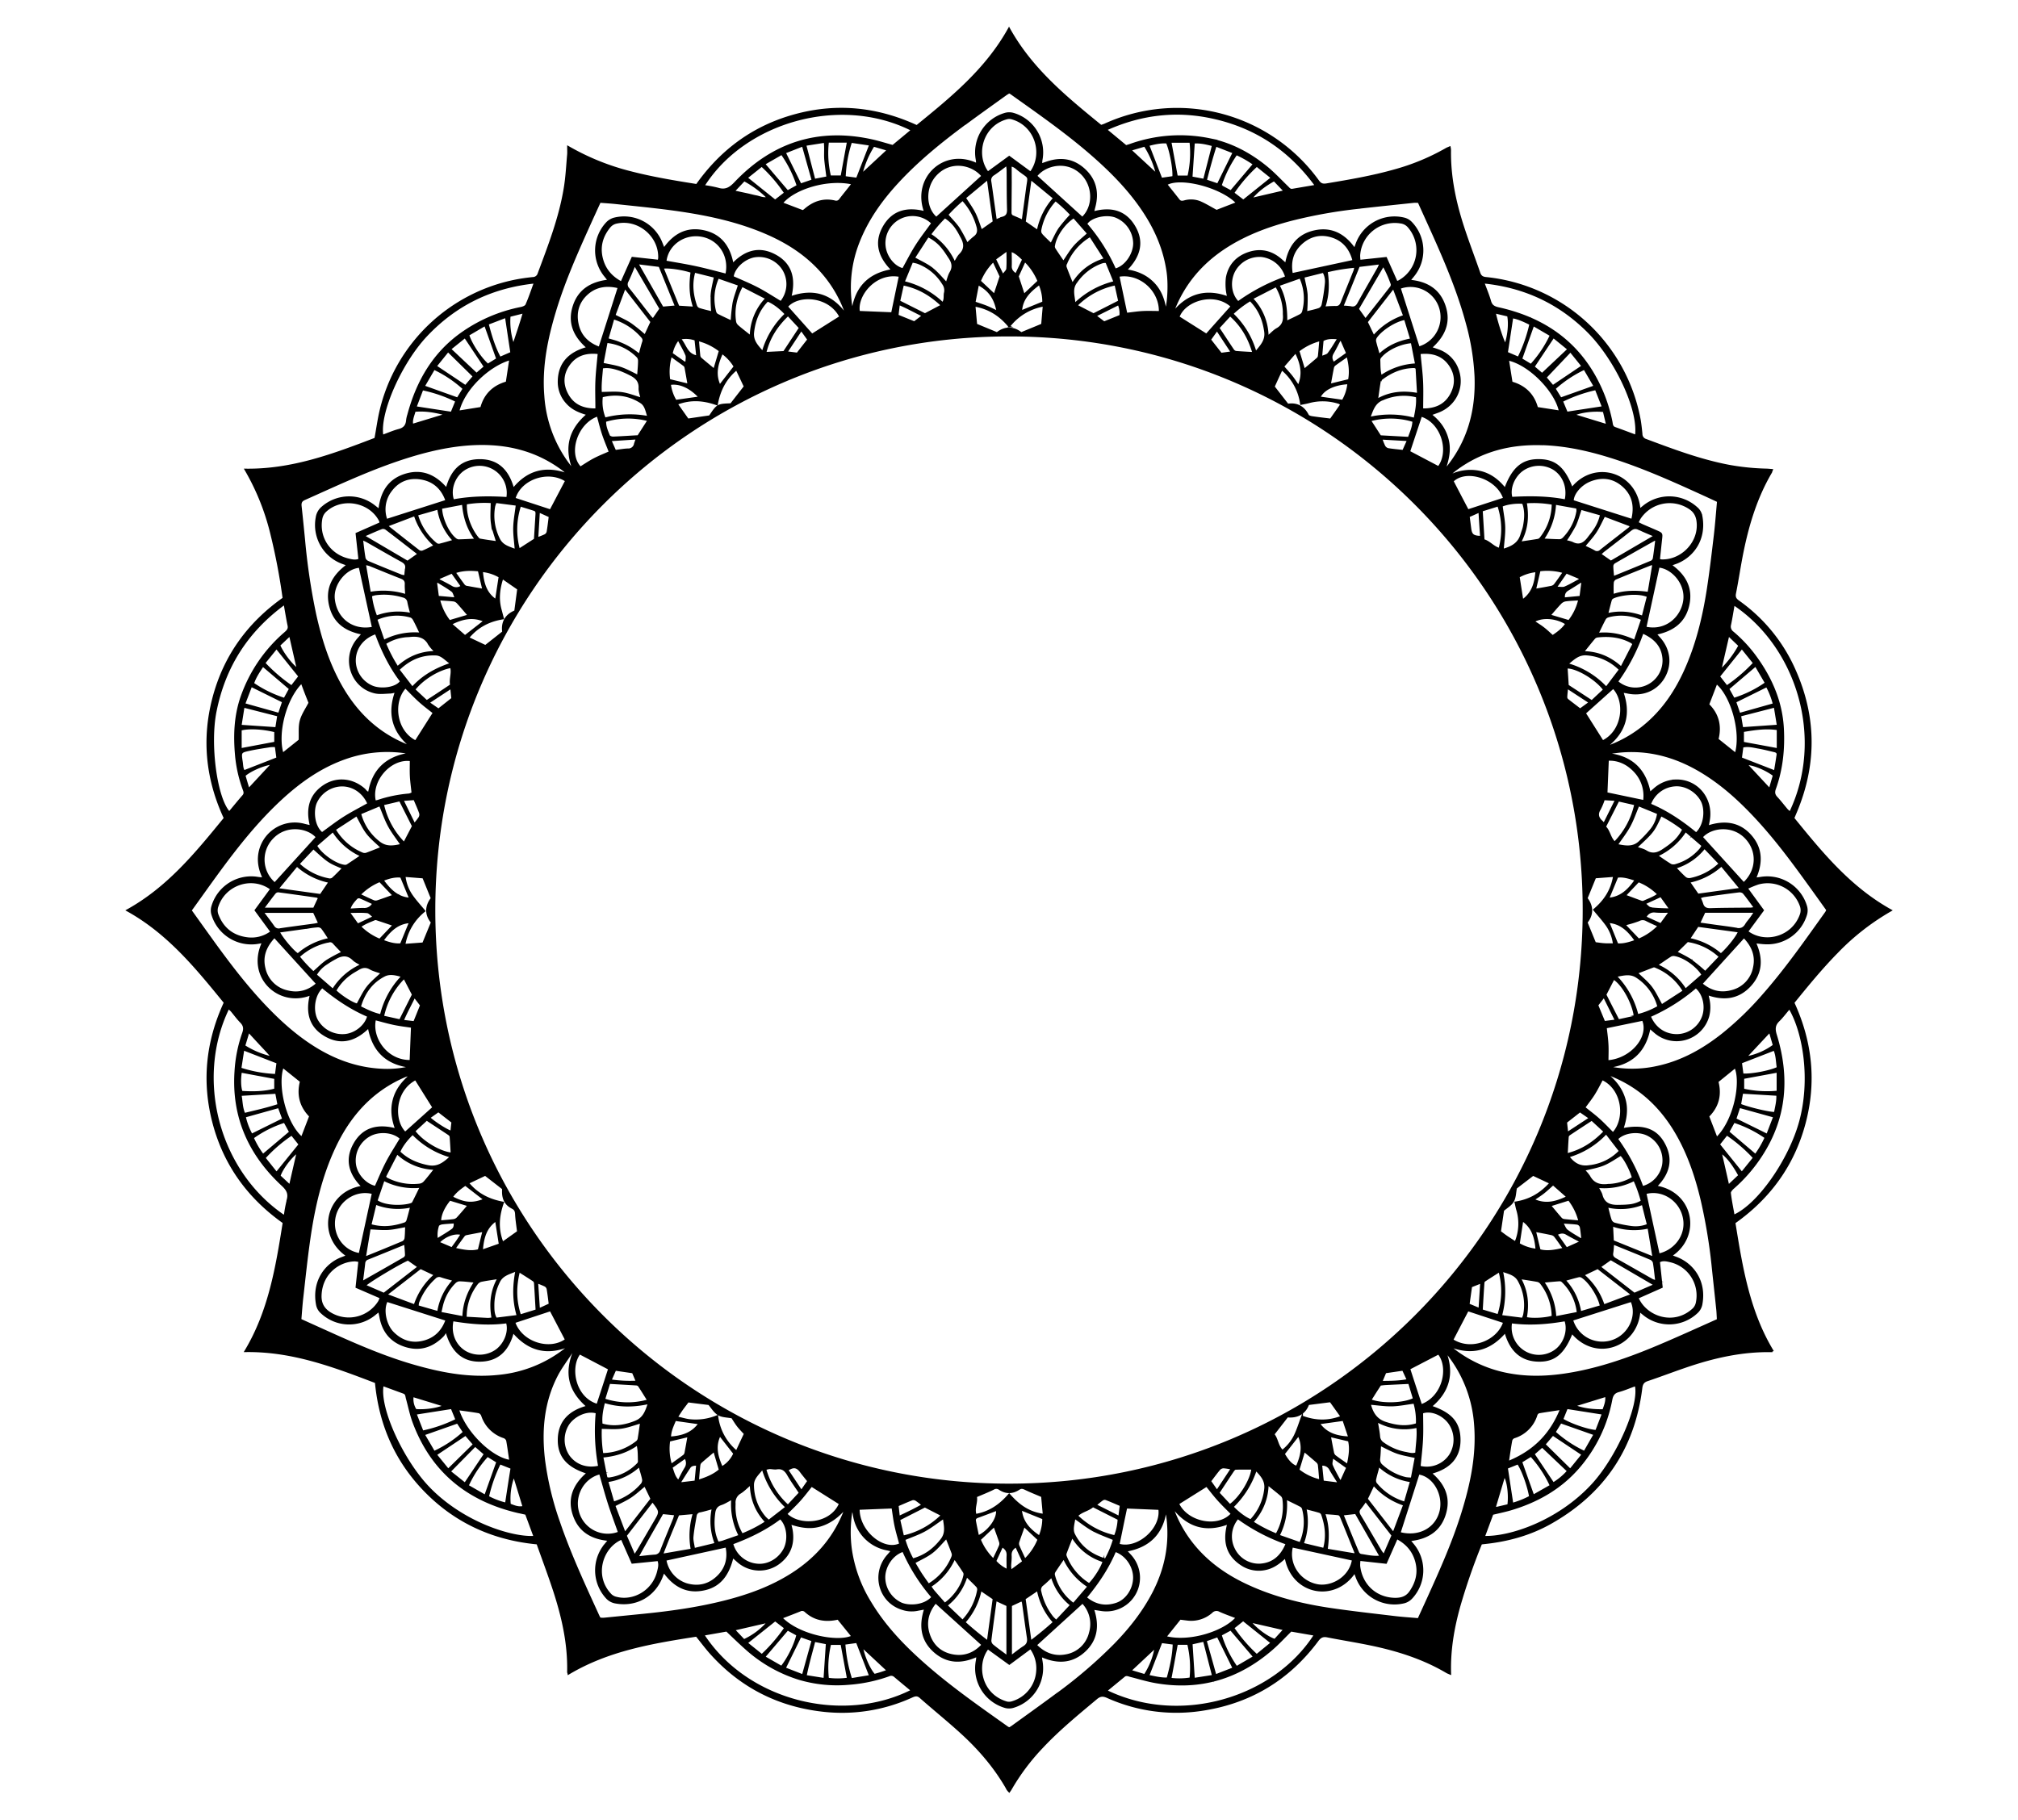 <svg id="Layer_1" data-name="Layer 1" xmlns="http://www.w3.org/2000/svg" viewBox="0 0 1197.29 1080"><defs><style>.cls-1{stroke:#000;stroke-miterlimit:10;}</style></defs><path class="cls-1" d="M1064.07,485.48c.55-1.29,1-2.39,1.47-3.48q18.49-43.92-1.88-87a98.65,98.65,0,0,0-32.18-38.23c-1.75-1.26-2.45-2.41-2-4.7,1.67-8.42,2.88-16.94,4.62-25.34,3.32-16.08,8.12-31.67,16.47-46a15.6,15.6,0,0,0,.81-1.92c-1.34-.1-2.35-.21-3.37-.24a142,142,0,0,1-22.06-2.24c-17.09-3.23-33.26-9.33-49.46-15.38a3.53,3.53,0,0,1-2.52-3.42c-.26-2.73-.56-5.46-1-8.16a103.44,103.44,0,0,0-91.33-84.48c-2.05-.21-3.18-.92-3.87-2.92-3.11-9-6.55-17.93-9.51-27-4.88-14.93-8.13-30.18-7.86-46a11.72,11.72,0,0,0-.23-1.63c-.84.38-1.49.59-2.06.93A131.72,131.72,0,0,1,827.42,101c-13.22,3.75-26.74,6.06-40.27,8.31-2.35.39-3.64,0-5.06-2a103.35,103.35,0,0,0-126.5-33.51,24.89,24.89,0,0,1-2.35.83c-20.64-16.83-41.19-33.57-54.58-57.78-13.47,24.36-34.12,41.13-54.73,57.9-23.39-10.76-47.24-13.22-71.85-6.6s-44,20.72-58.72,41.56c-13.18-2.09-26.22-4.26-39.05-7.56A144.16,144.16,0,0,1,337,87.05c0,1.94.1,3.24,0,4.52-.61,6.65-.91,13.35-2,19.92-2.86,17.66-9.33,34.25-15.53,50.91a3.52,3.52,0,0,1-3.43,2.51c-3.2.33-6.39.77-9.55,1.37a103,103,0,0,0-80.75,77.25c-1.3,5.43-2,11-3.09,16.71C198,269.68,173.26,279,145.54,278.6a141.22,141.22,0,0,1,15.13,37.23A364.54,364.54,0,0,1,168.18,355c-21.07,14.91-35.08,34.41-41.6,59s-4,48.48,6.7,71.48c-16.94,20.76-33.67,41.31-57.9,54.7,24.35,13.45,41.12,34.11,57.91,54.74-10.77,23.33-13.17,47.21-6.6,71.81s20.73,44,41.55,58.74c-4.19,26.43-8.49,52.64-22.75,76.34,27.81-.45,52.57,8.94,77.46,18.45,2.38,25.41,12.09,47.35,30.1,65.39s40.14,27.88,65.75,30.27c3.35,9.45,6.84,18.71,9.91,28.11,5,15.38,8.56,31.06,8.29,47.39a15.82,15.82,0,0,0,.23,1.81c23.62-14.15,49.81-18.47,76-22.57,2.83,3.49,5.32,6.85,8.09,10,17.92,20.16,40.41,31.64,67.14,34.58a99.78,99.78,0,0,0,52.4-8.33c1.82-.81,3.28-1.41,5.16.26,8.14,7.19,16.62,14,24.63,21.34,10.7,9.8,20.06,20.78,27.2,33.52a7.19,7.19,0,0,0,.94,1.07c.37-.54.67-.91.9-1.32a130,130,0,0,1,18.62-24.89c9.91-10.58,21.09-19.72,32.17-29,2.15-1.8,3.78-2,6.35-.9a99.84,99.84,0,0,0,55.61,7.79q43.25-6.24,69.39-41.36c1.57-2.12,3.09-2.84,5.66-2.33,8.77,1.73,17.62,3.11,26.37,4.95,15.59,3.29,30.67,8.07,44.49,16.25.48.29,1,.46,2.1.94-.45-13.74,1.78-26.73,5.29-39.51a373.34,373.34,0,0,1,13.07-37.76c.83-.1,1.42-.18,2-.24,13.68-1.43,26.78-5,38.8-11.7,31.5-17.66,49.82-44.37,54.28-80.35.29-2.39,1.08-3.79,3.52-4.61,8.36-2.81,16.59-6,25-8.8,15.59-5.17,31.51-8.64,48.07-8.42a4.58,4.58,0,0,0,1.19-.4c-14.08-23.41-18.3-49.55-22.54-75.9,20.77-14.68,34.92-34.07,41.54-58.68s4.2-48.47-6.56-71.89c8.45-10.44,16.85-20.68,26.16-30.14a142.4,142.4,0,0,1,31.7-24.64C1097.55,526.64,1080.81,506.07,1064.07,485.48Zm-37.51-114.86c.81-3.82,1.39-7.68,2.15-11.94,38.17,25.53,54.18,79.89,33.35,123.36a15.2,15.2,0,0,1-1.77-1.52c-2.09-2.45-4-5-6.23-7.38-1.48-1.62-1.63-3.1-.89-5.16,4.13-11.5,5.35-23.4,4.73-35.56-.81-15.64-6.69-29.37-15.67-41.95a83.09,83.09,0,0,0-14-15.22A4.22,4.22,0,0,1,1026.56,370.62Zm6.42,79.23c.28-2.09.58-4.41.89-6.74,3.37-.81,6.38.08,9.38.59,3.16.54,6.27,1.38,9.4,2.09,1.15.25,2.1.75,1.9,2.12-.48,3.26-1,6.5-1.55,9.73Zm19.36,10.21c-.71,2.42-1.45,5-2.38,8.13l-13.7-14.71C1039.88,453.32,1047.75,456.54,1052.34,460.06Zm-4.13-52.81a45.06,45.06,0,0,1,4.12,10.56l-20.28,5.71c-.92-2.64-1.69-4.86-2.45-7.06Zm-19.49,7.34-3.24-5.85L1041.62,395l6,10.29A68.16,68.16,0,0,1,1028.72,414.59Zm24.19,4.78c.63,3.88,1.21,7.42,1.82,11.16l-21,1.46c-.42-2.49-.81-4.79-1.24-7.35Zm1.75,13.39v11.69l-20.47-3.78v-6.81C1041,432.75,1047.65,431.66,1054.66,432.76ZM1025.52,377l6.37,6.1a59.69,59.69,0,0,1-11.14,14.61C1022.42,390.4,1023.9,384,1025.52,377Zm7.94,7.61,7.11,8.84a94.7,94.7,0,0,1-16.06,13.75l-4.53-5.8Zm-3.67,62.61-10.69-8.54c2-7.92.29-14.9-5.52-20.63,1.69-4.39,3.26-8.49,4.85-12.64C1027.14,412.47,1033.59,434.1,1029.79,447.17ZM941.56,196.22c17,16.65,31.08,47,29,62.24-4.19-1.55-8.29-3.11-12.42-4.59-1.75-.62-1.68-2.16-1.94-3.5A91.74,91.74,0,0,0,949.62,230c-12-26.21-32.88-41-60.46-47.15-2.61-.58-4.23-1.4-5-4.15-1-3.53-2.46-6.92-3.95-11C904.39,170.17,924.66,179.63,941.56,196.22Zm-44.25-7.86c3.53.6,7,2.23,10.57,4a87.56,87.56,0,0,1-7,19.8l-6.75-2.89C895.22,202.13,896.23,195.47,897.31,188.36Zm-4.16,16c-1.23-1.55-4.92-12.63-6.21-18.88l7.76,1.84C895.65,191.86,895,198.93,893.15,204.4Zm21.77,17.49L910,217.63l11.66-17.52c2.84,2.3,5.74,4.67,8.76,7.13Zm16.83-13.31c2.42,3,4.77,5.89,7,8.71L921.31,229l-4.24-5Zm-23.44,7.9L902.62,213l7.11-20L920,199A69.33,69.33,0,0,1,908.31,216.48Zm17.1,27.64L912,242c-2.07-7.74-7.15-12.84-15.1-15.08-.72-4.55-1.41-9-2.13-13.5C907.75,216.24,923.13,232.45,925.41,244.12Zm-2.94-13.49A72.14,72.14,0,0,1,940,218.94l6,10.28-20,7.13C924.91,234.57,923.79,232.78,922.47,230.63Zm24.31.4c1.43,3.61,2.79,7.08,4.16,10.55l-21.29,3.26-2.82-6.76A86.16,86.16,0,0,1,946.78,231Zm4.7,13c.58,2.42,1.19,5,1.95,8.2l-19.61-6C937.91,244.3,945.35,243.34,951.48,244Zm-36.54,19.65c15.66.51,30.68,4.19,45.44,9.11,17.92,6,35.06,13.81,52.2,21.63,2.16,1,4.29,2,6.64,3.09-.65,7.07-1.12,13.61-1.89,20.12-1.26,10.65-2.51,21.32-4.14,31.92-2.6,16.79-6.58,33.23-13.67,48.78-6.14,13.45-14.46,25.25-26.37,34.26a72.87,72.87,0,0,1-17.44,9.76,5.64,5.64,0,0,1-2.16.38c10.76-8.48,13.74-19.1,9.08-32.16,1.1.18,2,.28,2.86.47,9,2,17.44-1.53,21.82-9.17s3.32-16.64-2.95-23.47c-.56-.61-1.08-1.23-1.93-2.2,10.09-2,17.22-7.1,19.4-17.31,2.15-10-2.1-17.57-10.57-23.59,1.66-.61,2.76-1,3.82-1.39,9.81-4.05,17-14.24,14.41-27.79a8.36,8.36,0,0,0-2.87-4.79,24.15,24.15,0,0,0-31.53-.79l-2.28,1.85c-1.79-21.71-26.73-29.35-40.15-12.74-4.78-12.37-10.17-16.8-20.28-16.67-9.3.11-14.94,5-19.4,17.05-3.91-4.88-8.52-8.5-14.54-10A27,27,0,0,0,861,281.86l-.24-.73c1-.81,2-1.66,3-2.42C879,267.38,896.22,263.08,914.94,263.69ZM953.79,619.5c-.17-3.29-.65-6.56-1-9.78l21.92-4.53c4.37,10.17-6.88,23.47-20.89,24.43C953.83,626.08,954,622.78,953.79,619.5ZM774.59,895c3.11.81,5.73,1.44,8.3,2.23a2.49,2.49,0,0,1,1.44,1.37c2.28,6.5,3.14,13.1,1.14,20.41l-12.45-3A36.25,36.25,0,0,0,774.59,895Zm-.79-33.95c2.55,2.16,5.1,4.27,7.59,6.46a3.16,3.16,0,0,1,1,1.73c.34,2.94.54,5.89.82,9.12a32.21,32.21,0,0,1-12.78-6.14C771.63,868.37,772.75,864.6,773.8,861.09Zm-4.49,9.23c-2.69-.8-5.11-3.27-7.52-7.57l8.6-11C773.61,858.17,772,864.26,769.31,870.32Zm14.63-1a4.93,4.93,0,0,1,5.23,2.67c1.45,2.54,3.07,5,4.62,7.45l-.43.69-8.43-1.05C784.58,875.62,784.26,872.5,783.94,869.3Zm6.29.15c-.46-1.11.15-2.67.34-4.74l8.66,6.17c-1.3,2.85-2.4,5.28-3.5,7.71l-.84,0C793.3,875.54,791.55,872.59,790.23,869.45Zm1.7-5.67a3.75,3.75,0,0,1-1-2.12c-.65-3.1-1.21-6.23-1.81-9.43l11.15,2.63c1.16,4.59.38,9.16-.72,14.36C796.67,867.21,794.24,865.57,791.93,863.78Zm-9.33-19.12,14.39-2,3.43,10.22C792.83,852.54,786.85,850.6,782.6,844.66Zm-10.07-4.13c-1.46,3.9-2.59,7.62-4.24,11.1a25.57,25.57,0,0,1-7.43,9.2c-3-2.82-2.92-7.07-5.23-9.7l8.19-10.56c5.66.55,10.31-1.57,12.41-7.33l13.13-1.67,6.49,9.08C787.72,843.78,780.13,843.35,772.53,840.53Zm-12.16,47a3.7,3.7,0,0,1,1,2.22,33.22,33.22,0,0,1-4.08,20.7,82.56,82.56,0,0,1-14.11-7.28,33.36,33.36,0,0,0,9-22.32C755.25,883.32,757.87,885.35,760.37,887.51ZM750.52,884a31.69,31.69,0,0,1-8.46,18c-3.1-1.23-7.41-4.4-10.64-7.89a53.89,53.89,0,0,0,13.74-21.88C748.4,875.62,751.31,878.69,750.52,884Zm-20.83,9L723,885.85c3-4.56,5.75-8.74,8.54-12.9.38-.55,1-1.32,1.51-1.34,3.29-.13,6.58-.06,9.89-.06C742.27,878.12,735.68,888.89,729.69,893Zm-7.64-8.41-4-5.69c1.91-2.49,3.63-4.89,5.54-7.13a3.46,3.46,0,0,1,2.4-1,31.33,31.33,0,0,1,4.68.74Zm.78,5.51c2.53,2.83,5.28,5.45,7.94,8.16-8,9-26.32,5.4-31.7-6l16.85-10.57C718.05,884.33,720.32,887.32,722.83,890.11Zm11.56,10.78A112.51,112.51,0,0,0,763.29,916c-3.08,7.58-8.13,11.9-15.76,12.35a16.36,16.36,0,0,1-15.36-9.24A16.58,16.58,0,0,1,734.39,900.89Zm24.36,10.29a39.91,39.91,0,0,0,4.25-21.8c3.16,1.55,5.92,2.85,8.63,4.27a2.76,2.76,0,0,1,1.33,1.53,30.41,30.41,0,0,1-1.57,20.44Zm7.87,6.56,36,7.83c-1.62,10.46-12.43,16.52-20.95,15C771.27,938.63,763.9,928.41,766.62,917.74Zm20.62,1.72c1-7.31,1.06-14.26-1.52-21.51,3.23.25,5.82.37,8.37.7.53.07,1.18.81,1.41,1.38,2.9,7.06,5.74,14.15,8.57,21.23.08.18,0,.44-.09,1Zm9.37-20.71,7.72-.86L819,923.56c-4.3.48-8-.48-11.62-1a2.43,2.43,0,0,1-1.52-1.33C802.77,913.92,799.79,906.56,796.61,898.75ZM822,821.37c4.5-.23,9-.44,14-.68,1,3.33,1.92,6.36,2.81,9.31-5.63,2.92-18.14,3.59-25.68.79,1-1.54,1.89-3,2.82-4.46s1.93-3,3-4.63C819.89,821.59,821,821.43,822,821.37Zm-2.34-1.47,2.33-5.54,10.38-1.52c.85,1.83,1.73,3.71,2.79,6C829.91,819.89,825.06,819.85,819.67,819.9Zm6.24,14.1c4.24-.1,8.45-1,13.16-1.59A38,38,0,0,1,840.55,845c-6.49,2.1-12.54,1.15-18.65-.86-5.4-1.78-7.78-5.76-9.12-11.1C817.45,833.41,821.69,834.1,825.91,834Zm8.17,43A32.11,32.11,0,0,1,820,869.58a4.32,4.32,0,0,1-1.63-4.05c.3-2.57.36-5.18.54-8.06,3.69,1.73,6.81,3.51,10.14,4.66s6.88,1.67,10.85,2.59c-.77,4-1.54,8.16-2.37,12.52A23.31,23.31,0,0,1,834.08,877Zm3,2c-1.25,4.3-2.39,8.25-3.63,12.52a34.41,34.41,0,0,1-17.13-11.4,3.52,3.52,0,0,1-.27-2.59c.5-2.31,1.21-4.59,2-7.61A35.15,35.15,0,0,0,837.11,879Zm-3.33-17a33.1,33.1,0,0,1-13-5.64,5.11,5.11,0,0,1-2.42-4.05c-.23-2.81-.83-5.58-1.36-8.92a33.38,33.38,0,0,0,23.86,3.35c.56,5.52-.38,10.5-.65,15.58C837.88,863.15,835.79,862.35,833.78,862ZM815,881.08a41,41,0,0,0,18,11.84l-6.28,16.71-15.71-20.22C812.33,886.72,813.54,884.17,815,881.08Zm11.08,30-5,11.58a21.57,21.57,0,0,1-1.64-2.06c-4.16-7.07-8.25-14.18-12.47-21.21-1-1.65-1.21-2.93.18-4.44a47.6,47.6,0,0,0,3.06-4.27Zm-19.39,14.62,15.65,1.71,6.44-14.62c5.83,3.08,9.58,7.46,11.3,13.5,1.89,6.65.45,12.67-3.47,18.31-2.47,3.56-6.08,4.16-9.79,4-11.45-.62-19.2-8.91-20.32-19.49A22.5,22.5,0,0,1,806.69,925.75Zm23.8-16.16,11.23-35.09c8.74,1.29,15,11.83,13,21.74C852.46,906.87,842.12,912.64,830.49,909.59Zm11.86-39.33c.51-5.58,1.19-10.9,1.45-16.24s.05-10.45.05-15.71c4.87-1.76,11.55.67,15.59,5.73a17.13,17.13,0,0,1,1,19.16A16.52,16.52,0,0,1,842.35,870.26Zm.84-36.5c-2.4-7.33-4.72-14.41-7-21.5l17.31-9C860.13,811.45,856.47,828.93,843.19,833.76ZM598.65,880.87c-188.26,0-340.88-152.61-340.88-340.87S410.39,199.13,598.65,199.13,939.52,351.74,939.52,540,786.91,880.87,598.65,880.87ZM579.09,888c3.72-1.6,7-2.89,10.22-4.46a3.16,3.16,0,0,1,3.61,0c3.88,2.63,7.81,2.54,11.67,0,1.27-.85,2.28-.63,3.61,0,3.19,1.55,6.51,2.84,10,4.35.29,3.14.62,6.75,1,10.87-8.74-1.07-14.89-5.59-20.45-12-5.4,6.31-11.68,10.68-19.88,12.07C577.58,894.92,579.84,891.36,579.09,888Zm84.5,13.47a29.67,29.67,0,0,1-2.17,10,45.72,45.72,0,0,1-22.31-12.06c2.74-2.74,6.55-3.11,9.34-5.59Zm-13.46-8.44c1.66-1.32,2.78-2.33,4-3.15a2.43,2.43,0,0,1,1.93-.31c2.86,1.09,5.66,2.33,8.81,3.67-.29,2.28-.54,4.24-.86,6.78Zm-1.37,15.2c3.73,2,7.81,3.41,12.07,5.22a56.08,56.08,0,0,1-4.94,11.83c-8.42-2.51-14.79-7.23-18.6-14.87-1.43-2.88-.2-6.22.26-9.71C641.66,903.54,645,906.23,648.76,908.27Zm5.92,18.22c-.92,3.47-5,10-8.45,13.49a33.54,33.54,0,0,1-13.87-16.59,2.58,2.58,0,0,1,0-1.71c1.15-3.11,2.37-6.19,3.75-9.73A32.65,32.65,0,0,0,654.68,926.49Zm-9,14.94-8.8,10.27a30.2,30.2,0,0,1-11.48-17,2.74,2.74,0,0,1,.32-2c1.66-2.6,3.43-5.12,5.42-8A38.5,38.5,0,0,0,645.69,941.43Zm-10.27,11-8.72,9.29a23.82,23.82,0,0,1-2.18-2.07,37.41,37.41,0,0,1-7.16-15.06,3.6,3.6,0,0,1,1.29-4.08c1.74-1.42,3.34-3,5.35-4.87A33.68,33.68,0,0,0,635.42,952.45Zm-35.7-29.31c-.13-2.39.8-4,3.13-5.44l4.14,9-7.28,5.4c-.14-1.46-.29-2.22-.27-3C599.51,927.15,599.82,925.13,599.72,923.14Zm7.84-17.53,8.52,8a34.44,34.44,0,0,1-8,11.83c-1.43-3.07-2.72-5.7-3.83-8.4a3.78,3.78,0,0,1,.13-2.36C605.36,911.68,606.46,908.72,607.56,905.61Zm-1.8-9.83,13.14,5.33a26.2,26.2,0,0,1-2.2,10.59C610.83,907.76,606.47,903.17,605.76,895.78Zm-5.86,56.91,6.29-2.94a4.32,4.32,0,0,1,.64,1.21c1,6.95,1.89,13.92,2.94,20.86.36,2.39-.16,4.06-2.29,5.41-2.41,1.52-4.61,3.36-7.58,5.56Zm8.13-4,7.64-5.15a39.49,39.49,0,0,0,9.55,19.14c-4.39,3.95-8.71,7.52-13.73,11.33C610.28,965.12,609.16,957,608,948.7Zm-10.31-17.06a20.42,20.42,0,0,1-7.11-5.22c1.39-3,2.67-5.78,4-8.72,2.27,1.39,3.26,3,3.12,5.37C597.6,925.76,597.72,928.47,597.72,931.64Zm-17.37-20.12c-.63-3.07-1.27-6-1.82-9-.23-1.26.5-1.89,1.68-2.31,3.77-1.34,7.51-2.79,11.2-4.18C592.21,901.67,585.72,909.27,580.35,911.52Zm12.88,3.36a3.64,3.64,0,0,1,0,2.35c-1.11,2.61-2.38,5.15-3.81,8.18a34.58,34.58,0,0,1-8-11.79l8.51-8C591.05,908.74,592.2,911.79,593.23,914.88Zm-11.35,28.69,7.59,5.17c-1.11,8.18-2.23,16.36-3.45,25.28-5-3.8-9.33-7.37-13.7-11.31A40.9,40.9,0,0,0,581.88,943.57Zm5.8,30c.94-7.88,2.05-15.74,3.18-24l6.76,3.13v30.17c-3.4-2.55-6.13-4.47-8.69-6.59A3.61,3.61,0,0,1,587.68,973.56Zm-8-32.13a2.92,2.92,0,0,1,.56,2.25,35.29,35.29,0,0,1-9.13,18l-9.44-9a34.12,34.12,0,0,0,11.85-17.36C575.8,937.61,577.82,939.44,579.67,941.43ZM572,935.16c-1.25,5.82-5.86,12.48-11.46,16.38-2.23-2.55-4.37-4.93-6.45-7.36-.69-.8-1.25-1.7-2.1-2.86a37.57,37.57,0,0,0,14.32-16.64c2.08,3.06,4,5.72,5.68,8.46A3.16,3.16,0,0,1,572,935.16Zm-6.94-11.57a33.5,33.5,0,0,1-14.16,16.58c-1.61-2.3-3-4.21-4.32-6.2-1.42-2.19-2.72-4.46-4.09-6.74,3.66-2.06,7.4-3.67,10.52-6.08s5.69-5.66,8.53-8.58c1.13,2.87,2.37,5.91,3.5,9A3.1,3.1,0,0,1,565.05,923.59Zm-6.51-10.07c-4.4,5.66-9.7,9.73-17,11.72a59.7,59.7,0,0,1-4.94-11.78c4.21-1.78,8.29-3.15,12-5.18s7.12-4.72,11.29-7.54C560.44,905.33,561.72,909.43,558.54,913.52Zm-22.69-1.88c-.79-3.46-1.51-6.64-2.26-9.94L548.74,894l10,5.12A46.87,46.87,0,0,1,535.85,911.64ZM533.37,900c-.28-2.58-.49-4.55-.72-6.66,3-1.27,5.76-2.53,8.61-3.61a3,3,0,0,1,2.24.38,45.56,45.56,0,0,1,3.77,2.89C542.65,895.62,538.26,897.72,533.37,900Zm.65,16.2c-10,4.81-24.72-7.66-24.48-20.81l19.93-.79c.52,3.28.95,7,1.71,10.63S533.06,912.51,534,916.15Zm1.8,4.17a108.65,108.65,0,0,0,17.3,27.35c-4.69,5.43-14,5.67-18.53,3.65a17.15,17.15,0,0,1-9.85-15.39C524.75,929.54,529.25,922.46,535.82,920.32Zm19.31,30.59L582.81,976c-4.55,5-10.36,7.34-17.12,6.23-7.44-1.22-12.54-5.78-14.71-13.05C549,962.42,550.61,956.32,555.13,950.91Zm31,27.2,12.7,9.19L611.46,978a20.2,20.2,0,0,1,3.82,13.66,20.56,20.56,0,0,1-14.36,18.21,6.46,6.46,0,0,1-3.46.31C581.9,1005.81,578.45,987.93,586.1,978.11Zm28.52-2L642.28,951a18.29,18.29,0,0,1,4.33,17.84,17.59,17.59,0,0,1-14.42,13.36C625.27,983.47,619.39,981,614.62,976.07Zm29.62-28.15c7.07-8.52,13.12-17.44,17.41-27.63,6.43,2.14,11.25,9.12,11.09,16.06-.15,6.5-4.28,13-10.26,15.07C656,953.72,649.89,952.69,644.24,947.92Zm19.46-31.45c1.52-7.36,3-14.73,4.54-21.94l19.47.81C689.51,907.06,675,919.91,663.7,916.47ZM377.45,821.6a2.2,2.2,0,0,1,1.54.69c1.82,2.74,3.53,5.55,5.47,8.63a43.64,43.64,0,0,1-25.91-.57c1.06-3.43,2-6.47,3-9.68C367,821,372.25,821.26,377.45,821.6ZM362.35,819l2.72-6.14,10.39,1.51,2.28,5.38A76.56,76.56,0,0,1,362.35,819Zm8.4,90.65-6.17-16.26c3.36-1.77,6.63-3.19,9.55-5.12s5.54-4.4,8.49-6.8c1.26,2.62,2.49,5.16,3.82,7.94Zm16.41-18.79c4.72,6.12,4.72,6.12,1.29,12-3.25,5.54-6.47,11.09-9.72,16.62-.59,1-1.26,2-2.25,3.52-1.78-4.13-3.36-7.78-5.1-11.79Zm-9-33.68c.92,3.58.68,6.86.84,10.09a2.45,2.45,0,0,1-.8,1.51,28.92,28.92,0,0,1-16.89,8.45,5.85,5.85,0,0,1-1.42-.29c-.77-3.93-1.57-8-2.47-12.54C365,863.71,371.89,861.66,378.21,857.15Zm-21.65-9.8c4.18,0,8.21.42,12.1-.12s7.74-2.05,11.65-3.15c-.46,3.13-.9,6.52-1.48,9.89a3.23,3.23,0,0,1-1.21,1.65,33.76,33.76,0,0,1-20.13,7.09A78,78,0,0,1,356.56,847.35Zm22.81,22.59c.84,3,1.68,5.47,2.17,8a3.84,3.84,0,0,1-.89,2.79A35.53,35.53,0,0,1,364,891.5c-1.25-4.35-2.38-8.29-3.61-12.53A35.48,35.48,0,0,0,379.37,869.94Zm-2.31-26.44c-6.47,2.59-12.95,3.65-20,1.59-.49-4.46.33-8.66,1.5-13.14,8.71,2.71,17.28,2.67,26.37.66C383.31,837.52,381.9,841.56,377.06,843.5Zm-22.67-10c-13.44-3.9-16.8-22.15-10.42-30.38l17.38,9.12C359.05,819.31,356.72,826.42,354.39,833.53Zm-.39,4.7a115.86,115.86,0,0,0,1.45,31.95c-7.36,1.74-14.11-.75-18.06-6.38a17.2,17.2,0,0,1-.2-18.6C340.12,840.58,347.51,836.29,354,838.23Zm2,36.08c1.69,5.85,3.27,11.77,5.13,17.6s4.06,11.63,6.1,17.43a18.18,18.18,0,0,1-24.05-11.82C340.15,887.59,345.94,876.8,356,874.31Zm12.88,38.78,6.28,14.26,15.4-1.55c1,2.51.36,4.61-.13,6.64-2.81,11.77-14.62,18.21-24.74,15.56a6.89,6.89,0,0,1-3.09-1.57C351.57,935.34,357.06,917.86,368.85,913.09Zm19.48,9.9c-3.05.21-6.08.61-9.94,1,5-9.16,9.9-17.49,14.74-26.06l7.4.74a20.68,20.68,0,0,1-.65,2.52c-2.53,6.28-5.17,12.52-7.62,18.83A4.07,4.07,0,0,1,388.33,923Zm72.5-51.58c3.36-.52,5.18,1.07,6.74,3.82,2,3.5,4.4,6.77,6.93,10.6l-7,7.52a45.4,45.4,0,0,1-13.34-21.53,10.88,10.88,0,0,1,2.37-.59C458,871.21,459.46,871.63,460.83,871.41Zm-1.2-3.41h3.06v.14h-2.91Zm7.66,4.28c3.43-2.32,5.52-2,7.69.86.71,1,1.44,1.89,2.18,2.82s1.47,1.82,2.33,2.89c-1.27,1.81-2.47,3.53-4,5.79Zm-.84,22.05-10.32,8a24.92,24.92,0,0,1-2.18-2,29.37,29.37,0,0,1-7.09-19c-.09-4.06,2.88-6.45,5.6-9.86A50.29,50.29,0,0,0,466.45,894.33Zm-12,8.77a80.17,80.17,0,0,1-14.13,7.3,31.26,31.26,0,0,1-4.38-14.71c-.09-1.18,0-2.37,0-3.56a6.54,6.54,0,0,1,3.22-6.26c2.07-1.27,3.8-3.1,6.19-5.11C445.63,889.51,448.45,896.76,454.43,903.1ZM437,861.23a32.06,32.06,0,0,1-11.41-21,33,33,0,0,1-16.76,2.36c-2.21-.29-4.37-1-7.17-1.59,1.28-2,2.24-3.54,3.3-5s2.26-3,3.26-4.33l12.4,1.55c1.75,2,3.27,4.69,5.57,6.07s5.21,1.25,8.17,1.85c1,1.47,2.06,3.33,3.36,5s2.84,3.19,4.16,4.65C440.29,854.11,438.76,857.4,437,861.23ZM424.52,916l-12.67,3.08c-.38-2.7-1.1-4.92-.92-7.06.37-4.24,1.21-8.43,1.91-12.63a2.89,2.89,0,0,1,2.61-2.49c2.31-.48,4.57-1.18,7.36-1.92A36.63,36.63,0,0,0,424.52,916Zm-15.37-45.23c.94-1.37,2.48-1.59,4.38-1.55-.3,3.19-.59,6.22-.94,9.81l-8.49,1-.44-.71C405.48,876.52,407.24,873.61,409.15,870.81Zm-6.64,7.94c-2.4-2.26-2.92-5-4-8l8-5.67a5.54,5.54,0,0,1,0,6.27C405.06,873.64,403.91,876.11,402.51,878.75Zm11.69-.21c.3-3.46.5-6.3.83-9.12a3,3,0,0,1,.94-1.79c2.56-2.25,5.18-4.42,7.74-6.57L427,872.21C423.6,875.12,419.36,877,414.2,878.54Zm12.88-26.84,8.48,10.86a17.26,17.26,0,0,1-7.25,8.07C425.62,864.48,423.81,858.42,427.08,851.7Zm-12.23-7c-4.15,5.91-10.14,7.78-17.23,8.25.06-4,1.73-7.07,3-10.26Zm-6.45,7.57c-.57,3.2-1.1,6.33-1.7,9.44a3.31,3.31,0,0,1-.81,1.87c-2.41,1.86-4.92,3.59-7.7,5.58a32.4,32.4,0,0,1-1.07-14.2Zm-5.9,46.5,9.07-.8a45.82,45.82,0,0,0-1.26,21.51l-17.38,3C396.07,914.13,399.29,906.53,402.5,898.73Zm28.45,19c1.34,6.32.14,12.16-4.41,17-5.26,5.56-11.82,7.41-19.26,5.23a18.27,18.27,0,0,1-12.41-14.34Zm-2-3.11c-.88.3-1.81.45-2.93.71-2.79-5.71-2.94-11.53-2.17-17.51.34-2.6,1.37-4.34,4-5.21,2.11-.68,4-2,6.5-3.23a40.29,40.29,0,0,0,4.37,21.84C435.24,912.44,432.11,913.54,429,914.6Zm34-13.67c4.68,4.41,5.05,13,2.44,18.14-3.11,6.09-9.59,9.75-15.69,9.31a16.77,16.77,0,0,1-15.21-12.44C444.62,912.18,454.35,907.52,463,900.93Zm3.62-2.59c2.64-2.68,5.4-5.27,7.92-8.07s4.67-5.7,7-8.6l16.77,10.58C492.8,905,474,906,466.57,898.34ZM243.68,460.66c.17,3.19.64,6.38,1,9.88a6.44,6.44,0,0,1-2,.82,78.84,78.84,0,0,0-18.48,3.79c-.54.17-1.12.23-1.67.35-3-12.24,9.08-26,21.12-24.35C243.65,454.32,243.51,457.49,243.68,460.66Zm61.65-164.85c3.49-12,20.08-17.34,30.45-10.51l-9.19,17.47Zm20.75,10.67c-.42,3.17-.75,6.22-1.28,9.23a2.94,2.94,0,0,1-1.45,1.79,40.11,40.11,0,0,1-4.49,1.77c.33-5.37.62-10.17.94-15.65C322.25,304.73,324.06,305.55,326.08,306.48ZM298.47,375,288,383.26l-10.16-4.8c5.5-6.63,12.25-10.13,20.63-11.46-.53-2-.92-3.56-1.35-5.11-1.72-6.17-1.15-12.2,1-18.8l9.25,6.41c-.57,4.3-1.13,8.52-1.75,13.16C300.16,364.86,297.62,369.26,298.47,375Zm-79.55-39.77c6.39,2.57,12.74,5.22,19.16,7.72,1.81.71,2.65,1.71,2.57,3.69s.14,4,.25,6.42a44.84,44.84,0,0,0-21.39-1.36c-.95-5.57-1.89-11-2.89-16.88A13.17,13.17,0,0,1,218.92,335.27Zm-2.51-3.95c-.65-3.57-1-7.2-1.54-11.33,1.43.67,2.3,1,3.1,1.47,6.74,3.82,13.42,7.74,20.22,11.45,2.05,1.12,3.13,2.33,2.59,4.75a32.74,32.74,0,0,0-.38,4.11,8.31,8.31,0,0,1-2.13-.23c-6.63-2.66-13.25-5.33-19.83-8.12A3.63,3.63,0,0,1,216.41,331.32Zm5.84,21.5a38.77,38.77,0,0,1,16.92,1.3,3.74,3.74,0,0,1,3,3.12c.41,2.17,1,4.3,1.75,7a36.58,36.58,0,0,0-20.61,1.54,49.63,49.63,0,0,1-3.13-12.27A12.08,12.08,0,0,1,222.25,352.82Zm21,13a3.74,3.74,0,0,1,2.1,1.67c1.42,2.58,2.64,5.27,4.17,8.43a39.21,39.21,0,0,0-21.81,4.31c-1.56-4.57-2.93-8.57-4.34-12.71A29.18,29.18,0,0,1,243.26,365.86Zm-13-54,15.78-6a40.94,40.94,0,0,0,11.86,18c-2.64,1.3-4.82,2.46-7.09,3.4a2.69,2.69,0,0,1-2.27-.32c-6.12-4.72-12.17-9.53-18.24-14.33C230.22,312.64,230.27,312.46,230.24,311.88Zm61.5-1.55c.53,3.82,2,7.5,3.09,11.41-3.32-.49-6.72-.94-10.09-1.54-.59-.1-1.15-.8-1.57-1.34-3.32-4.16-7.16-12.23-6.63-19.93a64.88,64.88,0,0,1,15.09-.79C291.63,302.52,291.22,306.49,291.74,310.33Zm4.61,31.94c-.75,4.86-1.43,9.3-2.13,13.88-6-4-7.64-10.07-8.22-17.13A25.29,25.29,0,0,1,296.35,342.27ZM284,338.53l2.65,11.3c-3.25-.56-6.28-1.06-9.29-1.63a3.16,3.16,0,0,1-1.88-.77c-1.87-2.42-3.59-4.95-5.59-7.74C274.84,338,279.38,338.09,284,338.53Zm-14.64,17.9a4.31,4.31,0,0,1,2.28,1.45c2.14,2.35,4.18,4.8,6.3,7.26l-11.23,3.33a32.62,32.62,0,0,1-6.12-12.71C263.76,356,266.58,356.08,269.36,356.43Zm-9.45-2.36c-.39-3-.74-5.64-1.09-8.3l.81-.55c2.89,1.81,5.89,3.47,8.6,5.51,1,.72,1.22,2.38,2.11,4.26Zm13.93-6.21a5.13,5.13,0,0,1-5.95.24c-2.44-1.43-5-2.7-7.46-4-.05-.28-.11-.57-.16-.85l7.88-3.4Zm-12.95-24.78a2.56,2.56,0,0,1-2-.4,34.32,34.32,0,0,1-11.38-17.23l12.39-3.55a34.64,34.64,0,0,0,9.22,18.88C266.09,321.65,263.51,322.44,260.89,323.08Zm-21.23,54.7c1.16-.2,2.37-.17,3.55-.3,4.79-.54,8.92.23,11.4,5a21.81,21.81,0,0,0,3,3.54c.07.08.05.22.14.79-8.37.19-15.46,3.16-21.89,9a89.42,89.42,0,0,1-7.28-14A27,27,0,0,1,239.66,377.78Zm18.87,10.65c3.55.14,5.71,3,9.06,5.35-9,3-16.6,7.22-22.94,14.15-2.8-3.62-5.38-7-8.14-10.56C243,391.08,250.15,388.09,258.53,388.43Zm9,7.44c1.06,3.54-.71,7,0,10.62-2.49,1.66-4.85,3.25-7.22,4.81s-4.57,3-7.15,4.67l-7.28-6.8C250.93,402.8,260,397.25,267.52,395.87Zm.11,12.32c.25,2.51.44,4.35.64,6.3l-8.14,6.44-5.79-4Zm0-37.94c6.74-3.42,12.91-4.73,19.7-1.76l-11.45,8.92Zm41-70.2c2.95.92,5.65,1.72,8.32,2.6,1.5.5,1.27,1.83,1.21,3-.28,4.73-.58,9.47-.89,14.38l-9.3,6A44.61,44.61,0,0,1,308.66,300.05Zm-2.12-.48c-.59,4.95-1.43,9.19-1.53,13.45s.56,8.5.92,13.29c-3.87-1.56-7.76-2.35-9.8-6.47a30.91,30.91,0,0,1-2.8-19.48,17.91,17.91,0,0,1,.86-2.4Zm-5.63-4.14c-10.83-.7-21.52-.59-32,1.39-2.06-6,.2-13.11,5.27-17.29a16.64,16.64,0,0,1,26.75,15.9ZM274.6,299c.66,7.67,2.72,14.62,7.56,21.11-3.83.18-7,.38-10.14.43a3.39,3.39,0,0,1-1.87-.87c-4.2-3.4-8.19-11.92-8.35-18.23Zm-45.27,9.44a18.17,18.17,0,0,1,2.86-17.54c4.72-6.17,11.33-8.24,18.77-6.63,7,1.52,11.5,6.15,13.83,12.83Zm-.17,5.57c6.26,4.75,12.46,9.59,19.05,14.7l-6.41,4.54L215.87,318c4-1.74,7.32-3.27,10.7-4.56A3.18,3.18,0,0,1,229.16,314Zm-17.68,2.62c.59,5.38,1.13,10.32,1.69,15.37-2.23.95-4.28.43-6.35-.06-11.38-2.69-18.29-13.18-16-24.51a8,8,0,0,1,2.16-3.93c9.54-9.15,26.51-6.2,32.43,5.56a5.33,5.33,0,0,1,.22,1.33Zm1.87,19.82,7.84,35.95c-11.63,2.38-21.76-4.82-23.05-17C197.22,346.66,205,336.92,213.35,336.42Zm9.57,39.39c3.71,10.15,8.42,19.84,14.94,28.44-3.05,4.38-12.32,5.1-17,3.05a16.78,16.78,0,0,1-10.26-16.1C210.92,384.21,215.55,378.28,222.92,375.81Zm17.62,32.13c2.7,2.67,5.3,5.44,8.12,8s5.88,4.82,8.61,7c-3.6,5.69-7.15,11.28-10.7,16.87C234.4,433.81,232.64,416.25,240.54,407.94Zm63.39,308.8c1.61.78,2.08,1.87,2.17,3.64.17,3.41.74,6.81,1.17,10.45l-9.06,6.46c-3.22-8.15-2.55-15.74.27-23.75-8.26-1.53-15.15-4.87-20.7-11.6l10.11-4.79,10.47,8.14c0,.34,0,.92,0,1.51C298.27,711.21,299.81,714.74,303.93,716.74Zm4,37.62c3.28,2.08,6,3.77,8.66,5.56a2.18,2.18,0,0,1,.75,1.5c.34,5.22.62,10.44.94,16l-9.65,3C305.78,771.74,305.73,763.42,308,754.36Zm-15.82,27.81a16.08,16.08,0,0,1-2.6.32c-4.25-.2-8.5-.46-13.18-.72.09-1.57.11-2.82.24-4.06A31.71,31.71,0,0,1,282.86,762a4.68,4.68,0,0,1,2.44-1.83c3.21-.69,6.48-1.11,10.33-1.72C291.27,766.17,290.68,774,292.14,782.17ZM240.5,734.85a3.06,3.06,0,0,1-1.51,2.08c-7.2,3-14.45,6-22.4,9.19,1-6.08,1.89-11.5,2.81-17.13,3.85.15,7.38.55,10.88.34s6.76-1.06,10.61-1.7C240.77,730.14,240.79,732.51,240.5,734.85Zm.28,10a2.31,2.31,0,0,1-1.07,1.65c-8,4.63-16.06,9.19-24.88,14.21.54-4.39,1-7.8,1.37-11.21a2.94,2.94,0,0,1,2.08-2.57c7.17-2.88,14.33-5.8,22-8.93C240.51,740.53,240.76,742.71,240.78,744.89Zm-.63-19c-6.51,2.22-13.11,3.07-20.28,1,1-4.14,2-8.13,3-12.5a35.65,35.65,0,0,0,21,1.64c-.81,3.07-1.47,5.79-2.3,8.46A2.58,2.58,0,0,1,240.15,725.86Zm3.73-11.46c-4.1,1.45-15.21,1.88-20.39-1.9l4.19-12.28a39,39,0,0,0,21.89,4.09c-1.69,3.45-3.1,6.38-4.58,9.29A2.14,2.14,0,0,1,243.88,714.4Zm25.53,9.47c-2.69.39-5.41.54-8.14.77-.12-3.61,2-8.33,5.61-12.7l11,3.35c-2.17,2.52-4.14,4.89-6.21,7.16A4.23,4.23,0,0,1,269.41,723.87Zm-1.16,5.84c-2.79,2-5.74,3.68-8.95,5.71a17.43,17.43,0,0,1,.67-8.11c.15-.59,1.43-1.12,2.26-1.24,2.35-.31,4.74-.4,7.4-.61C269.83,727.1,269.64,728.73,268.25,729.71Zm-.81-43.35c-4.23,4-7.88,6.65-13.5,5.54-6.52-1.29-12.23-3.75-16.95-8.36,1.25-3.19,4.25-7.28,7.86-10.65A49.86,49.86,0,0,0,267.44,686.36Zm-21.55-15.18,7.27-6.72c4.51,3,8.77,5.75,13,8.58.46.31,1,.84,1.08,1.3.29,3.28.44,6.56.65,10.09C260.71,683.64,250.48,677.4,245.89,671.18Zm12.18,22.5c-2.47,3.06-4.33,5.52-6.39,7.81a4.56,4.56,0,0,1-2.74,1.37,33.59,33.59,0,0,1-19.67-3.7c-.18-.1-.28-.36-.73-1,2.19-4.27,4.5-8.74,7.05-13.71A34.22,34.22,0,0,0,258.07,693.68Zm-.11,62.8a40.43,40.43,0,0,0-12,18l-16.68-6.23,20.24-15.74Zm-9.78,16.33a36.8,36.8,0,0,1,9.75-14.33,3.42,3.42,0,0,1,3.84-1c2.2.78,4.48,1.31,7.34,2.12a35.61,35.61,0,0,0-9.21,18.9l-12-3.46A11.32,11.32,0,0,1,248.18,772.81Zm19.92-32.2-7.82-3.34c3.76-3.93,9.45-6.08,13.54-4.93-.94,1.44-1.79,2.78-2.68,4.08S269.33,738.91,268.1,740.61Zm7.27-7.48a2.63,2.63,0,0,1,1.53-.73c3.24-.66,6.48-1.25,9.85-1.89-.89,3.59-1.76,7.15-2.78,11.26-4.36,1.19-8.93.32-14.2-.88C271.81,738,273.54,735.55,275.37,733.13ZM286,742c.57-7.48,2.18-13.53,8.23-17.78l2.22,14.12Zm1.31-30.21c-6.94,2.73-11.66,2.44-19.13-1.47,2.13-3.11,5-5.23,7.91-7.22Zm-19.54-40.29c-2.78-.85-9.78-5.31-13-8.28l5.32-3.78,8.25,6.41C268.1,667.77,267.91,669.62,267.72,671.53ZM244.93,490.22l-5.16,9.92a46.74,46.74,0,0,1-12.45-22.82l9.93-2.33Zm-6-15.45,6.88-.5c1.23,2.93,2.42,5.52,3.37,8.2a3.51,3.51,0,0,1-.31,2.59,34.72,34.72,0,0,1-3,3.86Zm-5.51,56.61c-3.13,1.12-6.23,2.27-9.37,3.3a3.58,3.58,0,0,1-2.31,0c-2.62-1.1-5.18-2.36-8.26-3.78a35.34,35.34,0,0,1,11.82-8C228.17,525.92,230.84,528.72,233.4,531.38Zm-6.25-9.1c3.81-1.53,7.18-2.38,10.74-2,1.8,4.35,3.54,8.58,5.32,12.89C236,532.71,231.42,528.2,227.15,522.28Zm-9.29,19.06c1.17.11,2.22,1.51,3.84,2.7l-9.49,4.47L207,541.23C211.1,541.23,214.51,541,217.86,541.34Zm-10.52-1.7c.77-2.89,2.59-4.77,4.29-6.67a2.09,2.09,0,0,1,1.92-.34c2.61,1.07,5.16,2.31,7.77,3.5a5.73,5.73,0,0,1-5.52,3.13C213.08,539.22,210.35,539.49,207.34,539.64Zm10.09-33.17a3.66,3.66,0,0,1-2.4-.07,33.83,33.83,0,0,1-16.33-14.19l12.93-8.41c2.12,3.76,3.73,7.5,6.14,10.63s5.66,5.69,8.58,8.55C223.54,504.1,220.51,505.36,217.43,506.47Zm-3.15,1.33c-2.93,2-5.56,3.8-8.24,5.54a2.65,2.65,0,0,1-1.67.31c-5.28-.59-13.93-6.62-16.75-11.83l9.9-8.57A38.25,38.25,0,0,0,214.28,507.8Zm-10.8,7.34c-2.17,2.18-4.15,4.29-6.31,6.22a3.11,3.11,0,0,1-2.36.27,35.36,35.36,0,0,1-17.57-9l8.69-9.22C195,511.6,195,511.6,203.48,515.14Zm-8.11,8.21L190.21,531l-25.41-3.52,11.37-13.76A40.92,40.92,0,0,0,195.37,523.35Zm-30,5.67c7.54,1,15.07,2.07,22.59,3.15.32,0,.61.33,1.18.66-1,2.13-2,4.25-2.91,6.26H156.14c2.69-3.57,4.81-6.51,7.09-9.33A2.79,2.79,0,0,1,165.42,529Zm20.77,12.17,3.12,6.7c-1.09.25-1.94.51-2.82.63-6.72.93-13.45,1.79-20.16,2.78a3.54,3.54,0,0,1-4-1.56c-1.87-2.7-3.9-5.29-6.33-8.55Zm-3.09,9.26a53.13,53.13,0,0,1,5.31-.67,3.39,3.39,0,0,1,2.48.79c1.53,1.93,2.79,4,4.45,6.54a40.45,40.45,0,0,0-18.58,9.08c-2.55-1.4-9.11-9.07-11.28-13.3Zm11.91,8.3a2.68,2.68,0,0,1,2.87.79c1.67,1.86,3.42,3.63,5.26,5.57A90.1,90.1,0,0,0,194,570c-2.82,1.92-5.23,4.43-8.06,6.88a81.38,81.38,0,0,1-8.6-9.22A36.31,36.31,0,0,1,195,558.75Zm-1.53,13.31a63.63,63.63,0,0,1,5.49-3.33c3.72-2.17,7.27-2.65,10.69.75,1.14,1.15,2.77,1.82,4.75,3.07a37.59,37.59,0,0,0-16.86,14.66l-10.08-8.75A18.93,18.93,0,0,1,193.48,572.06Zm14.26,6.09c1.53-1.12,3.21-2,4.85-3,2.25-1.36,4.42-1.85,7-.38,2,1.17,4.44,1.7,6.89,2.59-3,2.92-6.13,5.37-8.5,8.41s-4,6.7-6,10.2c-2.57-.45-9-4.39-12.94-8.13A30,30,0,0,1,207.74,578.15Zm17.56-20.63a34.83,34.83,0,0,1-11.55-7.71c2.76-2,5.76-3.07,8.64-4.28.53-.22,1.36.14,2,.35,3,1,6,2,9.06,3.08Zm17.9-10.27c-1.74,4.25-3.47,8.49-5.34,13-3.48.32-6.93-.67-10.76-2.11C231.3,552.3,235.85,547.75,243.2,547.25Zm2.72,44.27,3.83,5c-1.3,3.25-2.54,6.33-4,9.91l-6.67-.78C241.16,600.66,243.56,596.4,245.92,591.52Zm-8.59,13.83-9.94-2.2a45.54,45.54,0,0,1,12.42-22.85c1.81,3.49,3.44,6.61,5.13,9.88ZM240,560.58a32.62,32.62,0,0,1,11.86-20c-2.67-3.25-5.34-6.1-7.53-9.28a24.77,24.77,0,0,1-4.24-11.46l11,.86c1.53,3.78,3.18,7.82,5,12.34-3.47,4.5-3.82,9.58.07,14.28-1.87,4.54-3.5,8.48-5.12,12.43ZM225.4,477.89c1.81,4.29,3.21,8.45,5.27,12.24s4.79,7.25,7.42,11.13c-4.77,1.09-9,1.78-13.21-1.6a31.24,31.24,0,0,1-11.12-16.89Zm-21.33,7.2c-4.49,2.85-8.7,6.15-13,9.24-5-4-5.63-13.05-3.66-17.87a17.23,17.23,0,0,1,15.43-10.32c6.74,0,12.78,4.1,15.64,10.79C213.53,479.7,208.66,482.18,204.07,485.09Zm-16.19,11.65L163,524.12a18.37,18.37,0,0,1-1.5-26.67C169.73,488.55,182.86,490.87,187.88,496.74Zm-27.07,30.78-9.25,12.62,9.37,12.76a19.39,19.39,0,0,1-14.6,3.71c-8.35-1.16-14.15-5.83-17.2-13.79a7.23,7.23,0,0,1,0-5.2C133.54,524.62,149.63,519.25,160.81,527.52Zm2,28.5L188,583.73c-4.89,4.33-10.7,6.08-17.23,4.49A17.73,17.73,0,0,1,157,574.6C155.17,567.32,157.81,561.34,162.83,556Zm28.34,29.78c8.31,6.87,17.23,12.93,27.21,17.15-1.41,5.59-7.26,10.37-13.31,11.09a17.24,17.24,0,0,1-17-8.8C185.17,599.82,186,590.57,191.17,585.8Zm22.47,11.65c2.41-8.33,7-14.68,14.47-18.5,3.07-1.57,6.63-.8,10.5.36a49.9,49.9,0,0,0-12.65,23C221.37,601.32,217.59,599.42,213.64,597.45Zm8.92,7.41c3.89,1,7.53,2.07,11.24,2.84s7.25,1.17,10.56,1.68c-.28,6.89-.54,13.49-.8,20.1C229.59,629.81,220,616.09,222.56,604.86Zm24,35.59c3.48,5.55,6.94,11.08,10.48,16.71L240.4,672.08C233.06,665.06,233.66,647,246.57,640.45Zm-8.81,35.12c-2.89,4.86-5.83,9.36-8.31,14.1s-4.47,9.69-6.66,14.53c-5.76-1.18-11-6.89-12-12.89A16.89,16.89,0,0,1,219,674C224.83,670.55,233.5,671.41,237.76,675.57Zm-16.6,32.48c-2.64,12.15-5.22,24.08-7.81,36-10.25-1.61-16.93-11.63-14.65-22.14C200.87,711.92,211.35,705.36,221.16,708.05Zm-9.86,40a16.7,16.7,0,0,1,1.85.35c-.56,5.24-1.1,10.18-1.66,15.4L225.77,770a14,14,0,0,1-.93,2.33,21.1,21.1,0,0,1-28.24,7.23c-4.3-2.4-6.45-5.82-6.32-10.71C190.66,755.08,201.9,747.69,211.3,748Zm5.35,14.74c1.86-2.11,21-13.55,25.48-15.3l6.09,4.27-20.43,15.86ZM229.53,772l35.29,11.25c-2.13,6-6.06,10.45-12.36,12.43-7.38,2.3-13.9.45-19.32-5C228.91,786.42,226.74,777.41,229.53,772Zm31.8,6.93c.63-2.54,1-4.73,1.73-6.82a28,28,0,0,1,6.67-10.87,4.32,4.32,0,0,1,2.66-1.41c2.95,0,5.89.45,9.38.76-4.06,6.27-6.73,12.78-6.94,20.93Zm7.27,4.56c10.66,1.76,21.39,2.72,32.11,1.24,1.67,5.39-1.06,12.47-6,16.27a17.1,17.1,0,0,1-18.81,1C269.79,798.24,266.93,791.1,268.6,783.49Zm25.74-1.11c-1.66-2.83-1.51-5.64-1.53-8.29a30.8,30.8,0,0,1,3.26-13.39c2-4.22,5.91-4.92,10.23-6.81-1.78,9.32-1.91,17.78.76,26.9Zm32.27-4.83,9.1,17.39c-9.64,7-26.32,1.89-30.51-10.33Zm-7.81-16.48a44.7,44.7,0,0,1,4.69,1.92,3,3,0,0,1,1.34,1.85c.5,2.91.83,5.84,1.25,9.06l-6.25,2.88C319.47,771.35,319.15,766.48,318.8,761.07ZM422.47,185.24c-2.6-.65-5.15-1.2-7.64-2a3,3,0,0,1-1.71-1.61c-2.27-6.52-3.1-13.15-1.07-20.33l12,3c-.72,3.77-1.66,7.13-1.91,10.53A91.78,91.78,0,0,0,422.47,185.24Zm1.22,34c-2.62-2.18-5.33-4.39-8-6.68A2.61,2.61,0,0,1,415,211c-.29-2.82-.51-5.65-.8-9.09a34.35,34.35,0,0,1,12.8,6.25C425.85,212.1,424.76,215.7,423.69,219.28Zm4.74-9.73a26.43,26.43,0,0,1,7.36,8c-3,3.82-5.82,7.49-8.75,11.25C423.9,222.1,425.53,216,428.43,209.55Zm-14.84,1.92c-6.36-1.15-6.68-6.78-10.09-10.43a16.18,16.18,0,0,1,9.07.61C412.89,204.76,413.22,207.9,413.59,211.47Zm-6.5-.91c.52,1.23.09,2.87.09,4.33l-1,.25-7.57-5.31a19.54,19.54,0,0,1,3.82-8.32C404.11,204.71,405.82,207.54,407.09,210.56Zm-1.2,6.29a2.57,2.57,0,0,1,.78,1.53c.61,3.23,1.16,6.49,1.74,9.81l-11.26-2.73a33.2,33.2,0,0,1,1-14.22C400.94,213.25,403.45,215,405.89,216.85ZM415,235.76l-14.07,2a24.71,24.71,0,0,1-3.39-9.82C403.15,227,409.44,229.78,415,235.76ZM425.37,240c1.55-8.41,5-15.26,11.63-20.8l4.81,10.16c-2.63,3.38-5.33,6.84-8.12,10.44-8,.31-8,.31-12.61,7.17l-12.95,1.89-6.48-9.19C409.74,236.56,417.36,237.12,425.37,240Zm12.13-46.82a4.17,4.17,0,0,1-1.28-2.39c-1.05-7.29.34-14.13,4.06-21.07l14.29,7.34a33,33,0,0,0-9.24,22.48C442.26,197.1,439.81,195.23,437.5,193.21Zm9.42,3.94c.83-7.26,3.41-13.51,8.48-18.67,3.24,1.2,7.53,4.37,10.68,7.91a49.76,49.76,0,0,0-13.57,22.47C449.34,205.16,446.33,202.3,446.92,197.15Zm20.59-10.09,7,7.53-9.39,14.25-10.94.53C456.35,200.34,460.91,193.36,467.51,187.06Zm7.9,8.79,4.07,5.68c-2.19,2.82-4.24,5.44-6.44,8.26l-6.28-.8ZM467,181.94c6.5-7.69,25-6.74,31.48,6.05l-16.68,10.53Zm-3.69-2.76c-4.76-2.84-9.23-5.78-13.95-8.24s-9.69-4.46-14.58-6.67c.64-5.22,6.3-10.7,12.47-12A16.93,16.93,0,0,1,464.69,160,16.64,16.64,0,0,1,463.28,179.18Zm-24.94-10.11c-1.21,3.89-2.55,7.22-3.24,10.69A108.67,108.67,0,0,0,434,190.7c-2.85-1.35-5.62-2.62-8.33-4a2.73,2.73,0,0,1-1.23-1.64,30,30,0,0,1,1.66-20.27Zm-7.48-6.17c-5.94-1.48-11.85-3.11-17.83-4.41s-11.92-2.23-18.15-3.37c1.11-9.92,10.76-16.87,21.12-15.18C426.6,141.67,433.36,151.77,430.86,162.9Zm-20.67-1.51c-.95,6.87-1,13.84,1.53,21.06l-9.18-.58c-3.06-7.5-6.18-15.16-9.32-22.88C396.25,158.36,405.09,159.64,410.19,161.39Zm-9.29,20.36-7.78.7-14.91-26.16,13,1.61Zm-37.2,77.82c-.8,0-2.12-.43-2.35-1-1.09-2.71-2.38-5.43-2.25-8.7a46.86,46.86,0,0,1,25.48-.45l-6,9.34C373.68,259,368.69,259.38,363.7,259.57Zm14,.7c-.44,1.29-.83,2.24-1.09,3.22a3.89,3.89,0,0,1-4.11,3.13c-2.34.08-4.68.53-7.5.88-.89-2-1.69-3.82-2.76-6.22Zm.32-48.75a3.8,3.8,0,0,1,1,2.49c0,2.84-.32,5.67-.53,8.91-3.67-1.72-6.78-3.51-10.12-4.65s-6.89-1.62-10.84-2.5L360,203A29.76,29.76,0,0,1,378,211.52Zm-17.57-10.36L364,189a36.4,36.4,0,0,1,17,11.13,2.74,2.74,0,0,1,.43,3c-.73,2.27-1.28,4.59-2,7.27-2-1.43-3.84-2.89-5.82-4.06a40.8,40.8,0,0,0-6.1-2.95C365.34,202.46,363,201.92,360.47,201.16Zm7,18.29a52.49,52.49,0,0,1,6.21,2.73c3.37,1.64,5.91,3.78,5.68,8.12-.1,1.95.72,3.95,1.16,6.12-4-1.16-7.71-2.7-11.59-3.24s-8-.12-12.36-.12c-.39-4.84.34-9.86.71-14.91C361.09,217.48,364.31,218.42,367.46,219.45Zm-10.28,15.81c8.18-2,16-1.06,23.14,3.61,2.78,1.83,3.16,5.4,4.26,8.51a58,58,0,0,0-25.7.89A25.57,25.57,0,0,1,357.18,235.26Zm25.49-36.21a105.71,105.71,0,0,0-8.29-6.72c-2.95-2-6.24-3.38-9.75-5.23,1.92-5.13,3.85-10.33,6.08-16.3l15.7,20.2C385.15,193.7,384,196.27,382.67,199.05Zm2.85-11.63c-4.19-5.36-8.3-10.78-12.55-16.07a3.72,3.72,0,0,1-.55-4.53c1.4-2.87,2.55-5.86,4.13-9.54l15.18,25.93-4.31,6.27C386.62,188.62,386,188.06,385.52,187.42ZM391,153.28a8.36,8.36,0,0,1-.34,1.35l-15.49-1.71-6.51,14.59c-5.91-3.14-9.73-7.62-11.38-13.81-1.89-7.08-.21-13.42,4.43-19.06a7.19,7.19,0,0,1,4.21-2.48C378.85,129.39,391.56,140.08,391,153.28Zm-24,17.27-11.39,35.69c-6.48-2.33-11.13-6.66-12.72-13.53-1.71-7.43.23-14.05,6.29-19C354.51,169.45,360.61,169,367,170.55Zm-11.86,39.07c-.5,5.59-1.16,11-1.39,16.39s0,10.91,0,16.83c-7.39.15-13.3-2.15-16.88-8.48-3.38-6-3.34-12.23.69-17.92C341.73,210.52,347.81,208.77,355.16,209.62Zm-.57,37c1,3.62,1.87,7.28,3.05,10.84s2.7,7.11,4.11,10.76c-3.1,1.39-6.19,2.59-9.12,4.12s-5.51,3.3-8.25,5C336.28,269.08,342.18,250.78,354.59,246.61ZM443.1,105.5l8.84-7.07a87.86,87.86,0,0,1,13.75,16.06l-5.8,4.49C454.26,114.47,448.83,110.1,443.1,105.5Zm12.35,11.86c-2.79.54-4.68-.55-6.63-.91s-4.17-1-6.26-1.42l-7.13-1.53c2.31-2.44,4.08-4.3,6.1-6.45A59.14,59.14,0,0,1,455.45,117.36Zm34.1-22.5c.31,3.32.8,6.62,1.26,10.3l-7.58,1.45c-1.76-6.76-3.46-13.3-5.35-20.58l11.38-1.79C489.71,88.05,489.24,91.49,489.55,94.86Zm-7.5,12.1L475,109.38l-9.27-18.81,10.54-4.15Zm-8.88,3.22-5.88,3.27c-4.61-5.4-9-10.54-13.77-16.16l10.27-5.9A70.48,70.48,0,0,1,473.17,110.18ZM505.78,109c-1,1.23-1.81,2.28-2.65,3.33-1.55,2-3.15,3.9-4.65,5.9a2.7,2.7,0,0,1-3.05,1.26c-7-1.67-12.92.45-18.14,5.09a7.83,7.83,0,0,1-1,.62L464,120.52C471.13,111.75,491.14,105.66,505.78,109Zm2.61-3.05-7.13-.94A75.36,75.36,0,0,1,505,84.24l11.2,1.66Zm9.92-19.43L526.75,89,512.2,102.5l-.68-.43A57.05,57.05,0,0,1,518.31,86.56Zm-19.07,18.08h-6.71a58.83,58.83,0,0,1-1.24-20.47H503C501.73,91,500.51,97.68,499.24,104.64Zm34.34,74.16c.73-3.24,1.42-6.32,2.21-9.88,9,1.79,16.15,6,22.89,12.32l-9.88,5.2Zm13.89,8.57-5,3.85-9.87-4c.26-2.23.49-4.2.79-6.67C538.27,182.54,542.58,185,547.47,187.37Zm-11.18-20.06,4.91-11.93a22.93,22.93,0,0,1,3,.62,29.48,29.48,0,0,1,15.21,12.37,6.53,6.53,0,0,1,1.17,5.37c-.49,1.88.3,4-1.26,6.13A50.16,50.16,0,0,0,536.29,167.31Zm16.8-7.95c-3.05-2.38-6.71-4-10.73-6.26q4.07-6.25,8.27-12.77a24.61,24.61,0,0,1,8.79,7.16c1.43,1.75,2.6,3.69,3.86,5.57,1.82,2.73,2.5,5.44.65,8.59-1.12,1.9-1.59,4.19-2.34,6.29C558.74,165,556.21,161.79,553.09,159.36Zm-1.16-20.23A81,81,0,0,1,560.62,129a22.29,22.29,0,0,1,7.26,7.33c.93,1.37,1.65,2.89,2.46,4.34,2,3.59,2.53,7-.75,10.29-1.23,1.22-2,2.93-3.22,4.87A37.51,37.51,0,0,0,551.93,139.13Zm17.13-3.45c-1.92-2.82-4.4-5.27-6.92-8.22a91.41,91.41,0,0,1,9-8.73,37.73,37.73,0,0,1,8.59,15.34c.89,2.84.63,5-1.91,6.81a42.54,42.54,0,0,0-4,3.71A90.27,90.27,0,0,0,569.06,135.68ZM590,174.86l-8.55-8.05A34.34,34.34,0,0,1,589.37,155l4.22,9Zm1.77,10c-2.28-1.06-4.29-2.1-6.38-2.95s-4.42-1.56-7.12-2.49c.68-3.48,1.34-6.9,2.07-10.68C587,172.25,590.24,177,591.75,184.85Zm-1.34-31.14,7.21-5.22c0,4,.18,7.54-.1,11-.08,1.09-1.37,2.08-2.54,3.72C593.37,159.88,592,157.07,590.41,153.71Zm4.39-24.62a32.23,32.23,0,0,0-3.91,1.63c-.48-3.42-.91-6.44-1.34-9.46-.63-4.47-1.21-9-1.89-13.41a3.81,3.81,0,0,1,1.8-4.23c2.56-1.7,5-3.64,7.86-5.78a27.51,27.51,0,0,1,.39,3c.08,7.86,0,15.72.25,23.57C598,126.9,597.31,128.42,594.8,129.09Zm-5.31,2.5-7.28,5.12c-1.32-3.5-2.33-6.93-3.9-10.08s-3.6-5.86-5.73-9.24L586,106.28C587.22,115.19,588.33,123.26,589.49,131.59Zm9.26,62.12a32.86,32.86,0,0,1,20.41-12.34c-.33,4-.64,7.58-.94,11.17l-12.35,5.09c-4.66-3.68-9.73-3.66-14.36,0l-12.29-5.08-1-11.14C586.81,182.92,593.27,187.09,598.75,193.71Zm1-95.43c2.12.3,3.31,1.67,4.63,2.7,6.78,5.28,5.93,2.66,4.81,11.23-.78,6-1.62,12-2.52,18.58-2.29-1-4-1.77-5.74-2.49-1.43-.59-1.3-1.84-1.29-3,0-5.59.08-11.18.11-16.77C599.76,105.18,599.74,101.86,599.74,98.28Zm0,50.64c2.83.88,4.91,2.9,7.14,5.06-1.37,2.92-2.72,5.77-4.12,8.73-2.16-1.36-3.17-2.83-3-5.13C599.87,154.76,599.76,151.93,599.76,148.92Zm8.29,6a35.52,35.52,0,0,1,8,11.89l-8.56,8.09c-1.14-3.47-2.27-6.92-3.58-10.93Q605.62,160.26,608.05,154.9Zm8.61,13.7a26.25,26.25,0,0,1,2.23,10.73l-13,5.31C606.31,177.33,610.85,172.89,616.66,168.6Zm-1-31.69-7.6-5.26c1.11-8.13,2.21-16.24,3.46-25.39,4.91,4,9.17,7.55,13.76,11.31A40.84,40.84,0,0,0,615.64,136.91Zm2.2,2.07a3.35,3.35,0,0,1-.55-2.58,35.4,35.4,0,0,1,8.93-17.56,82.41,82.41,0,0,1,9.19,8.54,97.21,97.21,0,0,0-6.89,8.12c-1.91,2.8-3.24,6-4.94,9.22C621.65,142.82,619.63,141,617.84,139Zm7.6,6.47c1-5.78,6.24-13.23,11.59-16.47l8.42,9.61c-2.86,2.63-5.77,4.89-8.14,7.61s-4.24,6-6.42,9.11c-1.76-2.59-3.58-5.18-5.27-7.86A3.06,3.06,0,0,1,625.44,145.45Zm7.11,11a33.76,33.76,0,0,1,14.19-16.33l8.67,13.5c-8.38,2.68-14.64,7.34-19.19,14.83-1.46-3.67-2.76-6.79-3.91-9.95A3.09,3.09,0,0,1,632.55,156.47Zm5.86,11.24a30.91,30.91,0,0,1,14.2-11.49,16,16,0,0,1,2-.65,9.26,9.26,0,0,1,1.73,0c1.55,3.8,3.11,7.6,4.8,11.75a51.15,51.15,0,0,0-23.56,13C637.21,175.52,635.63,171.66,638.41,167.71Zm23.31,1.15c.81,3.63,1.47,6.61,2.19,9.86l-15.14,7.69-10-5.15A45.31,45.31,0,0,1,661.72,168.86Zm1.91,11.71a13.9,13.9,0,0,1,1,6.75l-9.58,3.89L650,187.39Zm0-16.82c12.45-2.21,24.69,8.3,24.4,21.29-3.26,0-6.52-.15-9.78,0s-6.57.69-9.93,1.06C666.78,178.69,665.23,171.31,663.65,163.75Zm-2-3.9a107.83,107.83,0,0,0-17.12-27c2.5-4.23,11.63-6.37,17.36-4.24a17.29,17.29,0,0,1,10.92,15.75C672.83,150.69,667.91,158.27,661.6,159.85Zm-19.48-30.62-27.31-24.81c5.05-6.64,18-10.06,26.9-1.27C649,110.34,649.19,122.63,642.12,129.23Zm-30.36-27.35c0,.08-.19.1-.58.27L598.78,93l-12.7,9.27c-8.06-10.59-3.35-28.1,11.33-32a5.61,5.61,0,0,1,2.76,0C614.24,74.08,619.52,90.82,611.76,101.88Zm-29,2.52-27.3,24.8c-6.86-5.76-7.07-18.18-.26-25.43C563.88,94.5,576.85,97.28,582.72,104.4Zm-29.76,28c-3.18,4.42-6.56,8.73-9.48,13.32s-5.26,9.29-7.86,13.94c-5.43-1.34-10.11-7.28-10.8-13.67A16.58,16.58,0,0,1,553,132.42ZM533.79,163.8l-4.58,22L509.69,185C507.91,175.39,519.3,161,533.79,163.8Zm285.16,95c-2-3.12-3.86-6-6-9.29a45.67,45.67,0,0,1,25.53.37c-.08,3.52-1.44,6.41-2.69,9.85Zm16.34,2.42-2.81,6.27c-3.14-.36-6.07-.6-9-1.09a3.57,3.57,0,0,1-2.07-1.61,33.19,33.19,0,0,1-1.77-4.44Zm-8.55-90.38L833,187.42a40.81,40.81,0,0,0-18,12l-4-8.36ZM810.55,189c-.06.07-.22.08-.62.21-1.31-1.83-2.67-3.74-4.2-5.9l15-25.71a71,71,0,0,1,4.89,10.94,2.41,2.41,0,0,1-.52,1.92C820.31,176.65,815.43,182.81,810.55,189Zm8.81,34.17c-1-3.5-.76-6.68-.93-9.82a3.17,3.17,0,0,1,1-1.8c3.69-4.28,11.44-7.94,18.11-8.41.82,4.19,1.65,8.44,2.54,13A39.74,39.74,0,0,0,819.36,223.15Zm21-4.75c.28,4.8.57,9.84.88,15.27-8.59-1.53-16.4-1-24.13,3.41.58-4,1-7.44,1.62-10.86a2.7,2.7,0,0,1,1.09-1.35c5.74-4.35,12.12-7,19.42-7C839.42,217.91,839.63,218.09,840.32,218.4Zm-22.17-7.79c-.87-3.08-1.65-5.56-2.24-8.08a3.31,3.31,0,0,1,.45-2.27c2.94-4.53,11.43-10,17.15-10.91,1.14,3.77,2.3,7.6,3.62,11.94C829.92,202.65,823.57,205.39,818.15,210.61Zm2,26.48a30.88,30.88,0,0,1,20.41-1.78c.34,4.64-.5,8.66-1.4,13.07a55.17,55.17,0,0,0-26.68-.54C814.3,243.17,815.42,239.09,820.12,237.09Zm23,9.63c12.18,3.77,17.39,21,10.29,30.39L836.13,268Zm.69-3.88c0-5.59.2-11-.05-16.43s-1-10.88-1.51-16.79c7.34-.81,13.44.89,17.64,6.8,4,5.67,4.12,11.92.73,17.91C857.08,240.67,851.19,243,843.86,242.84ZM841.8,206.1c-3.72-11.66-7.45-23.31-11.25-35.19A18.31,18.31,0,0,1,854,181.62,18.67,18.67,0,0,1,841.8,206.1ZM829.64,167a4.48,4.48,0,0,1-1,.15c-2-4.56-4.09-9.2-6.28-14.14l-15.64,1.66a22.69,22.69,0,0,1-.23-3.11,21.07,21.07,0,0,1,24.64-19.44,7.22,7.22,0,0,1,4.34,2.24A21,21,0,0,1,829.64,167Zm-10.71-10.63c-.53,1.16-.84,2-1.28,2.79-3.93,6.94-7.95,13.83-11.78,20.82-1.09,2-2.33,2.73-4.54,2.24a38.35,38.35,0,0,0-4.76-.39c3.28-8.07,6.43-15.86,9.7-23.92ZM723,194.59l6.84-7.44c6.8,6,11,13.13,13.69,22.24-3.94-.23-7.13-.36-10.3-.65a2.72,2.72,0,0,1-1.63-1.19C728.74,203.32,726,199.05,723,194.59ZM730.69,209l-6.21.85-6.49-8.3,4.07-5.68Zm.55-22.79a61.4,61.4,0,0,1,10.52-8c5.22,5.26,7.76,11.36,8.78,18.46C751.31,202,748.27,205,745,209A50.3,50.3,0,0,0,731.24,186.19Zm11.66-9.07,14.2-7.29a31.63,31.63,0,0,1,4.48,14.44c.08.82,0,1.66.06,2.49.3,3.57-.54,6.47-4,8.39-1.81,1-3.27,2.68-5.47,4.55A33,33,0,0,0,742.9,177.12Zm32.43-2.29c-.26-3.4-1.2-6.76-1.91-10.52l11.74-2.94a11.37,11.37,0,0,1,1.37,7A107.15,107.15,0,0,1,784.58,181a3.49,3.49,0,0,1-1.94,2.25c-2.45.85-5,1.34-7.61,2A94.11,94.11,0,0,0,775.33,174.83Zm12.81,34.93c-.73,1-2.39,1.21-4.21,2.05.32-3.67.58-6.69.85-9.81,2.73-1.6,5.59-1.44,9.18-1.18C791.87,204.1,790.19,207.08,788.14,209.76Zm6.79-7.93.88.06c1.08,2.48,2.16,5,3.38,7.72l-8,5.67c-1.44-2.19-1.48-3.95-.29-5.91C792.35,206.93,793.59,204.35,794.93,201.83Zm-11.68.09c-.3,3.48-.52,6.42-.84,9.35a2.55,2.55,0,0,1-.84,1.49c-2.57,2.22-5.19,4.37-7.77,6.53-1.07-3.52-2.15-7.11-3.36-11.1A35,35,0,0,1,783.25,201.92ZM770.39,229c-1.4-2-2.61-3.93-4-5.71s-3.09-3.56-5-5.79l7.34-8.43C772.08,215.84,773.47,222,770.39,229Zm-9.9-9.82a32.2,32.2,0,0,1,11.39,20.56c1.76-.38,3.23-.62,4.65-1a31.18,31.18,0,0,1,18,.47c.3.09.55.39,1.14.84l-6.21,8.82c-3.66-.45-7.2-.84-10.71-1.37-1-.14-2.36-.46-2.71-1.13-2.63-5.17-6.78-7.14-12-6.3l-8.25-10.62C757.18,226.3,758.76,222.92,760.49,219.2Zm22.42,16.6c2.44-5.06,9.2-7.88,17-8.29a24.74,24.74,0,0,1-3.3,10.24Zm6.18-7.6c.61-3.33,1.19-6.79,1.91-10.22a3.07,3.07,0,0,1,1.25-1.62c2.19-1.63,4.44-3.16,7.17-5.08,1.32,5.07,1.78,9.61.9,14.19Zm14.46-67.55c-2.51,6.3-5.11,12.56-7.59,18.86-.69,1.76-1.61,2.7-3.66,2.58a64,64,0,0,0-6.53.32c2.39-7,2.57-13.93,1.47-21.27A109.82,109.82,0,0,1,804,158.38,13,13,0,0,1,803.55,160.65Zm-37,1.94c-1.26-6.85.14-12.88,5.14-17.67,5.55-5.31,12.3-6.75,19.5-4.12,6.48,2.37,10.1,7.46,11.77,13.94Zm4.85,2.18A29.81,29.81,0,0,1,773,185.08a3.25,3.25,0,0,1-1.55,1.8c-2.51,1.32-5.1,2.49-8.21,4,.13-7.62-.81-14.71-4.58-21.62Zm-36.81,14.51c-4.36-4.3-5.35-11.74-2.58-17.75A16.92,16.92,0,0,1,748.53,152,17.13,17.13,0,0,1,763,164.42,113.41,113.41,0,0,0,734.54,179.28Zm-3.89,2.51-14.93,16.73-16.48-10.41C703,177.9,720.71,172.64,730.65,181.79Zm221.9,408.39c1.66-3.22,3.23-6.28,4.82-9.35,5.19,3.15,11.31,14,12.47,22.42l-9.64,2.1C957.52,600,955,595.07,952.55,590.18Zm6,15.33-6.75.87-4.09-9.89,3.87-5Zm-6.81-45.3c-1.76-.11-3.51-.41-5.39-.64l-5-12.21c3.71-4.6,3.6-9.68,0-14.3l5.06-12.37,11.11-.84c-1.41,8.56-5.71,14.88-11.84,20,2.75,3.36,5.4,6.24,7.63,9.42a24.59,24.59,0,0,1,4.11,11C955.27,560.23,953.51,560.31,951.75,560.21Zm2.53-13c7.25.48,11.85,5,16.06,11-3.94,1.4-7.31,2.34-10.75,2.08Zm9.61,1.56,1.68-.53a63.53,63.53,0,0,0,6.74-2.11,4.55,4.55,0,0,1,4.34-.1c2.19,1.16,4.48,2.13,7.31,3.44a35.34,35.34,0,0,1-11.74,8Zm15.31-10c-1.08-.14-2-1.47-3.4-2.58l9.54-4.39,5.54,7.75C986.38,539.39,982.76,539.34,979.2,538.87Zm11.43,2.26-5.32,7.32-9-4.09a5.33,5.33,0,0,1,5.56-3.26C984.48,541.24,987.08,541.13,990.63,541.13Zm-9.89,32.53a2.75,2.75,0,0,1,1.69.34,34,34,0,0,1,16.38,14.19l-12.95,8.38c-2.16-3.8-3.81-7.53-6.21-10.67s-5.49-5.55-8.46-8.47C974.26,576.2,977.48,574.87,980.74,573.66Zm2.48-1c3-2,5.47-3.81,8.07-5.42a3.78,3.78,0,0,1,2.39-.26c5.37.88,13,6.18,16.3,11.55l-10,8.71A37.52,37.52,0,0,0,983.22,572.64Zm20.24-2.75a89.25,89.25,0,0,0-8.92-4.78l6.64-6.53a35.21,35.21,0,0,1,19.09,9.24l-8.59,9A98.91,98.91,0,0,0,1003.46,569.89Zm-1.18-12.8,5-7.53,24.35,3.32c-1,2.94-6.87,10.27-10.65,13.45A40.64,40.64,0,0,0,1002.28,557.09Zm27.78-6c-4.23-.71-8.49-1.22-12.74-1.81l-9.16-1.3c1.14-2.46,2.14-4.59,3.15-6.76h29.81c-1,1.53-1.77,2.67-2.56,3.77-.91,1.26-2,2.4-2.77,3.73C1034.44,551,1032.56,551.5,1030.06,551.08Zm7.76-11.94c-7.64.11-15.29.07-22.92.33-2.7.09-4.28-.72-5-3.31a35.65,35.65,0,0,0-1.43-3.47,16.32,16.32,0,0,1,2.43-.76c6.85-1,13.71-1.93,20.57-2.78a3.68,3.68,0,0,1,2.86.71c2.28,2.71,4.3,5.63,6.74,8.9C1039.59,538.94,1038.7,539.13,1037.82,539.14Zm-30.47-8.25-5.18-7.47a41,41,0,0,0,19.13-9.67l11.25,13.66Zm-5.11-9.28a3.39,3.39,0,0,1-2.51-.83c-1.86-1.65-3.54-3.5-5.76-5.75a34.51,34.51,0,0,0,17.28-11.77l8.89,9.3A34.82,34.82,0,0,1,1002.24,521.61Zm6.36-17.5a29.52,29.52,0,0,1-14.26,9.14,4.31,4.31,0,0,1-3,0c-2.66-1.55-5.15-3.38-8.14-5.4a39,39,0,0,0,16.8-14.55l10,8.61A16.17,16.17,0,0,1,1008.6,504.11Zm-16.94-3.38c-1.44,1.24-3,2.27-4.61,3.37-3.31,2.32-6.65,3.45-10.53,1-1.66-1-3.75-1.42-5.72-2.12,10.19-9.5,10.19-9.5,14.62-19.05a78.44,78.44,0,0,1,13.11,8.34A25.25,25.25,0,0,1,991.66,500.73ZM972.14,523a33.29,33.29,0,0,1,11.64,7.66c-2.75,2-5.8,3-8.65,4.33a2,2,0,0,1-1.35-.05c-3.19-1.15-6.36-2.35-9.58-3.55C966.75,528.65,969.35,525.91,972.14,523Zm-17.89,10.22c1.75-4.22,3.45-8.34,5.34-12.91,3.53-.5,6.87.59,10.78,1.87C966.23,528.09,961.66,532.63,954.25,533.19Zm-1.93-42.58,7.9-15.57,9.89,2.24A46.5,46.5,0,0,1,958,499.82C955.09,497.21,955,493.09,952.32,490.61Zm-.63-1.93c-.66-.66-1-1.05-1.41-1.41-2.35-2.14-2.76-4.41-1-7.23a37.06,37.06,0,0,0,2.38-5.75l7,.4Zm-.77-48.88L940.4,423.19l16.75-15C964.75,416.05,963.22,433.72,950.92,439.8ZM905.34,298.18a63.44,63.44,0,0,1,15.8.82,32.82,32.82,0,0,1-7.21,20.33,2.57,2.57,0,0,1-1.43.93c-3.26.55-6.55,1-10.6,1.63C906.18,314.16,906.77,306.55,905.34,298.18Zm74.32,35c-7.24,3-14.51,6-22.49,9.21-.21-2.66-.49-4.63-.47-6.61a2.69,2.69,0,0,1,1.2-1.93c7.83-4.52,15.72-9,23.6-13.4.17-.1.46,0,1.08,0-.47,3.66-.87,7.3-1.46,10.91A2.79,2.79,0,0,1,979.66,333.2Zm1.13,1.92C979.88,340.56,979,346,978,351.7c-7.31-1-14.25-1-21.1,1.33,0-2.78-.12-5.15.08-7.48a3,3,0,0,1,1.53-2.09c7-2.94,14.1-5.75,21.17-8.57C979.87,334.82,980.13,335,980.79,335.12Zm-23.86,19.63c3.48-1.75,14.46-3.63,20.67-.9l-3.05,12c-6.93-2.45-13.57-3.21-20.92-1.47.84-3.26,1.46-5.85,2.2-8.41A2.33,2.33,0,0,1,956.93,354.75Zm-2.78,11.11a29.66,29.66,0,0,1,20,1.66l-4.29,12.61c-7-3.24-14-4.92-21.93-4.11,1.61-3.28,2.9-6.07,4.35-8.76A3.28,3.28,0,0,1,954.15,365.86ZM930,394c3.77-3.11,6.65-6.07,11.59-5.59A30.68,30.68,0,0,1,961,397.34l-8,10.61A50,50,0,0,0,930,394Zm21.62,15.26L944.42,416l-14.18-9.25c-.24-3.75-.46-7.15-.68-10.57C935.46,396,947,402.9,951.59,409.24Zm-14-55.17L928,355c-.27-2.39.44-3.9,2.27-5,2.61-1.55,5.16-3.21,7.73-4.82l.7.5Zm1.69,32.8c2.51-3.12,4.54-5.72,6.68-8.24a3,3,0,0,1,1.84-.89c7.13-.79,14-.05,20.38,3.57.19.1.3.35.76.91L961.89,396C955.38,390.16,948.26,387,939.32,386.87ZM945.84,327c-1.82-1.06-3.77-1.88-5.83-2.89,2.39-2.94,4.82-5.52,6.75-8.44s3.25-6,5.12-9.59l15.65,5.9c-.35.64-.45,1-.69,1.22-5.71,4.47-11.45,8.89-17.14,13.39A3,3,0,0,1,945.84,327ZM945.49,315c-.91,1.39-2,2.64-3,4-2.5,3.33-5.36,5.3-9.67,3a18.9,18.9,0,0,0-3.95-1,100.25,100.25,0,0,0,5.6-9.13c1.44-3,2.25-6.22,3.51-9.84l11.82,3.37A25.3,25.3,0,0,1,945.49,315Zm-16.2,24.8,7.83,3.28.06.91c-2.92,1.54-5.76,3.26-8.78,4.54-1.25.52-2.89.08-5.23.08Zm-7.1,7.39a3.73,3.73,0,0,1-2.15,1c-3,.6-6,1.1-9.2,1.66.81-3.48,1.68-7.23,2.64-11.34a34.76,34.76,0,0,1,14.21,1.08C925.66,342.45,924,344.91,922.19,347.23ZM911.48,339c-.55,7-2.23,13-8.18,17.18-.72-4.56-1.41-9-2.18-13.92A26.06,26.06,0,0,1,911.48,339Zm17.71,31.12c-2,3.05-4.81,5.13-8,7.27-1.79-1.58-3.47-3.22-5.31-4.65s-3.89-2.68-5.88-4C916,365.25,924.67,367.05,929.19,370.15Zm-9.63-5c2.11-2.42,4.06-4.79,6.18-7a5.55,5.55,0,0,1,2.86-1.72c2.56-.4,5.17-.43,8.29-.64a31.6,31.6,0,0,1-6.08,12.71Zm10.3,43.06,13.24,8.65-5.6,4.08c-2.56-2-5-3.79-7.4-5.7a2.1,2.1,0,0,1-.73-1.49C929.42,412.12,929.64,410.5,929.86,408.2Zm29.7-3.74a113,113,0,0,0,15.07-29c7.36,3.27,11.81,8.07,12.25,15.85a16.59,16.59,0,0,1-9.46,15.57A16.35,16.35,0,0,1,959.56,404.46Zm16.75-32.14c2.6-11.91,5.19-23.82,7.83-36,8,.68,16.52,10.07,15,20.23S988.17,375,976.31,372.32Zm9.1-39.9a5.52,5.52,0,0,1-1.06-.4c.44-4.13.85-8.15,1.29-12.16.36-3.26.38-3.27-2.75-4.66-2.72-1.2-5.47-2.35-8.19-3.54-1-.43-1.89-.92-3.06-1.49a24,24,0,0,1,1.32-2.64,21.2,21.2,0,0,1,29.61-5.75c3.69,2.49,4.58,5.92,4.64,9.82C1007.37,323.1,996.9,333.05,985.41,332.42Zm-13-18.47c2.75,1.41,5.65,2.51,9.27,4.09l-25.93,15.17-6.26-4.36c.9-.81,1.54-1.46,2.26-2,5.17-4,10.39-8,15.51-12.1C968.87,313.41,970.33,312.91,972.37,314Zm-4.08-5.49L933.2,297.22c0-4.19,4.48-9.71,10.29-12,7.29-2.87,14.15-1.81,19.89,3.54S970.2,300.93,968.29,308.46Zm-32.72-7.12a8.6,8.6,0,0,1,.19,2A30.16,30.16,0,0,1,927.94,319a4,4,0,0,1-2.31,1.45c-3.15,0-6.3-.22-10.13-.4A39.32,39.32,0,0,0,922.72,299Zm-6.76-4.48c-10.75-2.1-21.44-2.07-32-1.51-1.61-5.46,1.23-12.5,6.32-16.26a17,17,0,0,1,18.86-.6C927.73,282.23,930.45,289.18,928.81,296.86Zm-25.29,1.63c1.71,4.54,1.42,9.23.5,13.92-.32,1.63-1,3.18-1.46,4.78-1.54,5.35-5.67,7.54-10.94,9,.36-4.72,1-9,.91-13.21s-1-8.47-1.53-12.75C893.77,298.9,899.47,298.07,903.52,298.49Zm-13.94,27.17c-3.73-1.07-5.91-4.28-9.35-5.19-.35-5.84-.69-11.38-1.06-17.44l9.66-3A43.55,43.55,0,0,1,889.58,325.66Zm-18.7-22.9q-4.46-8.47-9-17.25c8-7.86,26.43-1.86,30.4,10.26Zm7.77,15.75c-4.64-.1-5.84-1.09-6.32-5-.28-2.23-.58-4.46-.91-7.05l6.23-2.79C878,308.94,878.33,313.71,878.65,318.51ZM957,736.4c-.15-3-.28-5.82-.45-9.16A39.1,39.1,0,0,0,978,728.5c1,6,1.9,11.48,2.92,17.6Zm24.21,13.11c.57,3.38.88,6.8,1.34,10.61a12.85,12.85,0,0,1-2.16-.67c-7.25-4.1-14.46-8.27-21.73-12.33-1.54-.85-2.33-1.83-2-3.66.26-1.61.32-3.25.51-5.45,7.83,3.18,15.11,6.09,22.33,9.15A3.58,3.58,0,0,1,981.25,749.51ZM968,728a77.5,77.5,0,0,1-10.11-2,3.58,3.58,0,0,1-2.16-2c-.85-2.45-1.38-5-2.17-8a35,35,0,0,0,21-1.54c1,4.17,2,8.14,3.07,12.29A19.25,19.25,0,0,1,968,728Zm-2-12.81c-2,.21-4,.21-6,.25-4.63.08-8.36-1.14-9.71-6.28-.4-1.51-1.39-2.87-2.34-4.77a38.85,38.85,0,0,0,21.62-4.1,76.09,76.09,0,0,1,4.43,12.48A18.26,18.26,0,0,1,966,715.19ZM901.87,758.5c3.87.62,7.12,1.07,10.34,1.68a3.6,3.6,0,0,1,2,1.29,32.76,32.76,0,0,1,6.91,19.71c-4.34,1.3-11.95,1.69-15.75.81C906.82,774,906.24,766.2,901.87,758.5ZM890,730.87l1.88-12.69c1.93-1.69,4.55-3.13,5.83-5.34s1.25-5.2,1.8-7.92l10.07-7.73L919.8,702c-5.85,6.5-12.41,10.21-20.71,11.49.43,1.81.67,3.3,1.12,4.71a28.34,28.34,0,0,1-1.11,18.91c-1.58-1-3.13-2-4.64-3S891.43,731.9,890,730.87Zm-1.1,49.46-9.68-2.89c.32-5.51.62-10.85,1-16.18a1.69,1.69,0,0,1,.58-1.22c2.75-1.83,5.55-3.58,8.78-5.64A44.59,44.59,0,0,1,888.87,780.33Zm38.94-56.5a3.05,3.05,0,0,1-1.75-1c-2.1-2.39-4.12-4.86-6.32-7.49l11-3.44A34.07,34.07,0,0,1,937,724.68C933.63,724.38,930.71,724.18,927.81,723.83Zm9.9,4c.49,2.28.64,4.63.92,7l-.88.38c-2.71-1.7-5.56-3.22-8.07-5.17-1.16-.9-1.65-2.64-2.76-4.53,3.49.25,6.21.33,8.89.7A2.78,2.78,0,0,1,937.71,727.81Zm-27.78-16c2-1.35,4-2.61,5.86-4.07s3.56-3.1,5.64-4.93l8.4,7.4C923,713.55,916.82,715.06,909.93,711.84Zm-6.64,12.38c6.07,4.25,7.66,10.32,8.22,17.26a25.43,25.43,0,0,1-10.36-3.42C901.87,733.42,902.55,729,903.29,724.22Zm10.2,17.54c-1-3.93-1.84-7.59-2.73-11.25,3.27.63,6.4,1.2,9.52,1.87a3.8,3.8,0,0,1,2.09,1.08c1.74,2.23,3.32,4.59,5.35,7.44C922.6,742.07,918.08,743,913.49,741.76Zm10.12-9.3c2.1-1.11,3.84-1.38,5.79-.23,2.52,1.48,5.13,2.78,8.5,4.59l-8.5,3.84Zm13.16,24.9a2.81,2.81,0,0,1,1.93.49c4.33,2.79,9.7,11.07,11,17.16l-12.08,3.55a35.59,35.59,0,0,0-9.26-18.93C931.56,758.75,934.15,758,936.77,757.36Zm2.73-.84,8.42-4,20.23,15.73-16.65,6.25A39.79,39.79,0,0,0,939.5,756.52ZM955,703c-.24,0-.48,0-.71,0-4.86.68-8.88-.38-11.39-5.1a21.43,21.43,0,0,0-3.16-3.65c4-1,8-1.63,11.61-3.1s6.81-3.8,10.28-5.81c2.06,1.82,5.71,8.56,7.1,13.49A30.52,30.52,0,0,1,955,703Zm-9.71-11.45c-.93.18-1.89.27-2.83.4-4.69.61-8.52-1.14-11.83-5.67a49.42,49.42,0,0,0,22.31-13.75L961,683A29.16,29.16,0,0,1,945.25,691.54Zm-15.65-6.7c.21-3.8.35-7.09.61-10.37a2.25,2.25,0,0,1,1-1.34c4.25-2.84,8.53-5.62,13.13-8.63,2.48,2.28,4.88,4.5,7.51,6.94C945.57,678,938.63,682.62,929.6,684.84Zm.28-12.66c-.28-2.59-.48-4.42-.69-6.3l8.18-6.4,5.79,4Zm-51.2,88.88c-.34,5.38-.64,10.2-1,15.56L871.4,774c.5-3.61,1-7.08,1.48-10.61Zm-7.8,16.49,21.4,7.05c-3.77,11.38-19.48,17.64-30.57,10.46Q866.3,786.29,870.88,777.55Zm19.73,3.26a55.44,55.44,0,0,0,.53-26.72c4.16,1.45,7.82,2.13,9.85,5.88a29.76,29.76,0,0,1,3.13,20.36,14,14,0,0,1-.85,2.09Zm5.94,3.91c10.88,1.44,21.52.6,32.06-1.23,2.06,5.62-.15,13-5,17.12a16.66,16.66,0,0,1-27-15.89Zm26.28-3.2a39.45,39.45,0,0,0-7.22-20.91c3.62-.33,6.66-.63,9.7-.84a2.34,2.34,0,0,1,1.58.61,30,30,0,0,1,9.1,18.56Zm45-9.51c4,8.57-1.07,19.73-10.48,23.33a18.6,18.6,0,0,1-24.57-12.14Zm-18.62-20.27,6.42-4.52,26,15.19-12,5.19Zm36.72,12c-.55-5.1-1.08-10-1.63-15.09,2.25-1.27,4.52-.67,6.63-.18A20.77,20.77,0,0,1,1006.65,773a7.24,7.24,0,0,1-1.95,3.68c-11.44,10.74-28.09,5-33.06-6.56Zm-1.78-19.47c-2.61-12-5.21-24-7.86-36.22,9.33-2.64,19.35,3.24,22.19,12.78C1001.92,732.25,994,742.18,984.2,744.28Zm-9.69-40a114,114,0,0,0-15-28.44c3.94-4.22,12.77-5.33,18.62-2.1a16.79,16.79,0,0,1,8.57,17.13A16.52,16.52,0,0,1,974.51,704.29ZM957,672.38c-2.69-2.67-5.28-5.45-8.09-8s-5.71-4.67-8.83-7.2c1.92-2.67,4-5.26,5.72-8s3.23-5.83,4.82-8.75C962.86,646,965,663.79,957,672.38Zm14.58-70.09a49.83,49.83,0,0,0-12.81-23.08c4.75-.89,8.66-2,12.55.71a30.28,30.28,0,0,1,12.52,17.42A46.35,46.35,0,0,1,971.53,602.29Zm34.6-16.38c4.44,3.59,6.25,11,4.25,17a16.56,16.56,0,0,1-15.11,11.21c-7.27.19-13.43-3.84-16.39-11.08A109,109,0,0,0,1006.13,585.91Zm3.45-2.18,25.07-27.62c4.85,5,7.41,10.77,5.93,17.78a17.7,17.7,0,0,1-13.53,14.2C1020.56,589.81,1014.69,588.1,1009.58,583.73Zm27.13-31,9.28-12.58c-3.19-4.37-6.19-8.47-9.54-13.07a62.89,62.89,0,0,1,6.54-2.69,20.78,20.78,0,0,1,25.2,12.83,7.72,7.72,0,0,1,.11,5.54C1063.37,556.72,1046.67,560.42,1036.71,552.76Zm-2.17-28.7-24.81-27.31c5.1-6,18-7.92,26,.52C1043.14,505,1042.67,516.6,1034.54,524.06Zm-28.23-29.57c-8.34-6.86-17.3-13-27.35-17.17a16.85,16.85,0,0,1,15.13-11.2c6.24-.33,12.81,3.75,15.61,9.47C1012.14,480.58,1011.56,489.74,1006.31,494.49Zm-22.7-11.81a19.37,19.37,0,0,1-4.15,9.67,74.56,74.56,0,0,1-6.59,7c-3.92,3.9-8.54,3-13.52,2,2.64-3.89,5.37-7.32,7.43-11.11s3.4-7.8,5.29-12.29Zm-8.25-7.38-22.2-4.65c.26-6.34.52-12.81.81-19.72,6.19-.27,11.46,2.23,15.77,6.81A21.1,21.1,0,0,1,975.36,475.3Zm-168.43-352c10.55-1.17,21.11-2.28,31.67-3.39.93-.1,1.88,0,3,0,10.72,23.81,21.89,47.06,28.6,72.09a142.17,142.17,0,0,1,5.1,31.37c.74,19.46-3.83,37.4-16,53a9.64,9.64,0,0,1-2.11,2c2-5.71,3.29-11.45,1.78-17.46s-4.86-10.82-10.16-14.89l4-1.45c10.56-3.79,15.86-14.75,12.1-25.18a18.81,18.81,0,0,0-11.83-11.66c-1.21-.45-2.44-.83-4.07-1.38,7.67-6.82,11.43-14.74,8.14-24.69-3.21-9.72-10.59-14.21-20.87-15.12,1-1.31,1.71-2.12,2.36-2.94a23.83,23.83,0,0,0-1.56-31.69,8.64,8.64,0,0,0-3.92-2.23A24,24,0,0,0,805,144.21c-.39,1-.73,2-1.27,3.5-5.92-8.47-13.64-12.75-23.72-10.55s-15.26,9.13-17.1,19.48c-1.07-1-1.88-1.71-2.72-2.44-5.66-5-12.18-6.56-19.31-4.18s-11.71,7.32-13.07,14.79a33.72,33.72,0,0,0,0,7.45,29.39,29.39,0,0,0,.83,4.12c-13.36-4.85-24-1.64-32.77,9.17.37-1,.72-2.07,1.14-3.08,6.07-14.69,15.95-26.19,29.13-35,12.28-8.16,25.87-13.23,40-16.93A288.58,288.58,0,0,1,806.93,123.31ZM681.38,86.13c3.52-.89,7.18-1.78,10.92-1.49,2.14,4.85,4.15,15.59,3.77,20.35l-7,1ZM686,102.07l-.67.42L670.72,89l8.44-2.5A57.14,57.14,0,0,1,686,102.07Zm8.55-17.86h11.69A59.81,59.81,0,0,1,705,104.69H698.3C697,97.9,695.81,91.3,694.5,84.21Zm39.32,36.16-12.09,4.68c-3.56-1.9-6.68-3.87-10-5.27a14.54,14.54,0,0,0-9.16-.36c-1.22.3-2.31.4-3.22-.77-2.4-3.09-4.87-6.14-7.32-9.23C700.32,104.55,724.53,110.78,733.82,120.37Zm3.79-1.4-5.86-4.47a90.16,90.16,0,0,1,13.84-16.07c3.13,2.51,6,4.79,8.83,7.08Zm18.3-11.92c1.89,2,3.74,3.9,6.09,6.35L742.27,118C746,113.38,750.53,110.05,755.91,107.05Zm-25.68,6.38-6-3.19a72.36,72.36,0,0,1,9.29-18.69,60.8,60.8,0,0,1,10.27,5.87Zm-7.72-4.07-7-2.36c1.74-6.83,3.55-13.52,5.79-20.53l10.45,4.07C728.59,97,725.61,103.07,722.51,109.36Zm-8.22-2.75L707,105.22c.46-6.82.91-13.5,1.38-20.57,3.85-.24,7.36.59,11.18,1.6Zm7.56-36.16c24.22,5.86,43.61,19,58.73,39.72l-13.81,2.35c-1.42.25-2.08-.77-2.95-1.61-4.27-4.14-8.35-8.55-13-12.26-9.78-7.86-20.77-13.62-33.14-16.1a87.8,87.8,0,0,0-47.19,3.34c-.68.24-1.37.43-2.48.77l-11.74-9.74C677.78,67.25,699.47,65,721.85,70.45Zm-149.06,3c7.86-5.83,15.85-11.49,23.79-17.21.67-.49,1.41-.89,2.09-1.32a6.63,6.63,0,0,1,1,.49C618,68.42,636.42,81.2,653,96.43c9.61,8.83,18.46,18.34,25.66,29.29s12.06,22.45,13.94,35.33c1,6.55.75,17-.92,23.51-.94-6.11-2.77-11.8-7.15-16.38s-9.81-6.94-16.39-7.89c8-8,10.7-16.88,4.48-26.65-5.55-8.74-14-10.46-24-7.69.3-1.26.52-2.23.78-3.2,2.26-8.57.57-16.15-6.07-22.21s-14.1-7-22.34-4.15l-2.68.92c-.08,0-.21-.06-.5-.15.07-.76.07-1.58.21-2.37A23.89,23.89,0,0,0,601,67.41a8.72,8.72,0,0,0-4.48,0A23.89,23.89,0,0,0,579.43,94.8c.14.8.14,1.61.22,2.53-19.4-9.41-38.38,8.36-30.86,28.52-10.43-2.77-19.26-.74-24.68,9-5.26,9.5-2.29,17.9,5.2,25.36-14.12,2.36-21.72,10.63-23.63,24.41a73.33,73.33,0,0,1,3.73-40.83c5.23-13.46,13.46-25,23.14-35.49C544.64,95.16,558.47,84,572.79,73.4Zm-31.86,3.75-11.27,9.34c-4.33-1.18-8.52-2.53-12.8-3.45-31.74-6.86-58.67,2-80.84,25.39-3.08,3.24-5.75,4.76-10.08,3.41a70,70,0,0,0-8.44-1.59C441.6,72.09,498.49,55.74,540.93,77.15ZM329.47,184.35c5.2-17.18,12.44-33.56,19.79-49.89,2.15-4.78,4.34-9.55,6.67-14.64,3.28.26,6.58.45,9.87.81,10.43,1.12,20.89,2.14,31.3,3.5,19.08,2.51,37.92,6.15,55.81,13.59,14,5.81,26.45,13.76,36.2,25.57a73.12,73.12,0,0,1,12,20.64,10.61,10.61,0,0,1,.4,1.36c0,.09-.11.21-.28.49-8.26-11.05-18.91-14.24-32.21-9.47,2.68-10.84.66-19.89-9.69-25.14-9.19-4.67-17.34-2.08-24.61,5.53-1.86-10.23-7-17.37-17.12-19.58s-17.67,1.92-23.68,10.46l-1.51-3.73a23.91,23.91,0,0,0-28.11-14.18,9.38,9.38,0,0,0-4.17,2.48,23.94,23.94,0,0,0-1.07,31.72c.58.71,1.13,1.44,2,2.54-10.14,1.17-17.64,5.54-20.77,15.35s.39,17.73,8.26,24.56c-10.77,2.93-17.19,9.22-17.13,20.54a18.29,18.29,0,0,0,5,12.36c3.14,3.48,7.26,5.26,12.16,6.65-10.66,9-13.4,19.7-8.51,32.49a9.66,9.66,0,0,1-1.35-1.19,76,76,0,0,1-16.26-42.1C321,217.62,324.47,200.88,329.47,184.35Zm-76.41,14.78c17.28-18.31,38.5-28.69,64.18-31.42-1.76,4.81-3.18,9.09-5,13.21-.39.89-2,1.5-3.2,1.74a91.61,91.61,0,0,0-34.33,14.51c-17.37,12-27.19,29-32.56,49a17.32,17.32,0,0,0-.7,3.14c-.23,3.07-1.6,4.89-4.74,5.72-3.31.87-6.48,2.28-9.75,3.46C224.65,245.28,237.73,215.36,253.06,199.13Zm-6.42,42.45q1.91-5,4-10.48a81.53,81.53,0,0,1,20,6.91l-2.79,6.83ZM264.35,246l-19.66,6c-.63-2.9.71-5.33,1.39-8.13C252.08,243.32,257.85,244.23,264.35,246Zm-12.81-16.77,6-10.28A70.46,70.46,0,0,1,275,230.63c-1.3,2.11-2.41,3.91-3.52,5.73Zm36-11.6-4.82,4.14-15.55-14.64,8.7-7Zm-9.6-18.9,9.85-5.78,7.13,20-5.46,3.36C285.23,212.72,279.43,203.94,277.91,198.75ZM281,223.33,276.17,229l-17.51-11.7,7.16-8.88Zm21.65-10.12c-.69,4.57-1.35,9-2.07,13.66-7.74,2.18-13,7.15-15.11,15.11L272,244.14C275.28,230.47,290.35,216.7,302.67,213.21Zm-6-1c-3.37-6.22-5.33-12.84-7.2-20l10.66-4.08c1.09,7.23,2.1,14,3.19,21.19Zm5.71-24.67,8.37-2.1c-2,6.9-4.13,13-6.14,19.12A42.22,42.22,0,0,1,302.4,187.5ZM180.6,296.29c18.41-8.2,36.65-16.82,55.79-23.27,12.81-4.32,25.84-7.74,39.34-9,21-1.9,40.67,1.67,58,14.58a16,16,0,0,1,3,2.8c-12.68-4.61-23.44-2.16-32.19,8.63-2.92-10.5-8.85-17.13-20-17.07s-16.8,6.68-19.59,17c-6.68-7.85-14.67-11.44-24.62-8.3S226.12,292.35,225,302.5l-2.83-2.21a24.19,24.19,0,0,0-31,.75,9.72,9.72,0,0,0-3.36,6.09,24.07,24.07,0,0,0,15.62,27.09l2.74,1c-8.23,6-12.76,13.52-10.51,23.7s9.14,15.21,19.4,17.15l-2.69,3.09c-9.59,11.1-4.15,28.55,10.08,31.79,2.93.67,6.14.16,9.22.09a19.08,19.08,0,0,0,3.19-.67c-4.68,13.09-1.78,23.83,8.87,32.62-1.18-.44-2.37-.85-3.53-1.34-17-7.18-29.27-19.42-38.15-35.33-7.34-13.16-11.75-27.37-15-42a377.15,377.15,0,0,1-6.54-43.86c-.67-6.76-1.34-13.52-2.08-20.28C178.28,298.34,178.7,297.14,180.6,296.29Zm-2.91,142.89c-.07.07-.7.6-1.34,1.11l-8.63,6.88c-3.57-11.83,1.43-32.31,11.22-42.09.84,2.22,1.59,4.27,2.38,6.3s1.66,4.2,2.24,5.68c-2,3.86-4.26,7.06-5.21,10.62S177.87,434.93,177.69,439.18Zm-32.85,18.34c-1.17-1.46-1-3.67-1.35-5.67-.87-5.57-.81-5.68,4.77-6.88,4.06-.87,8.19-1.46,12.29-2.12a21.37,21.37,0,0,1,3,0c.35,2.6.66,4.91.94,7Zm16.63-4.34-13.92,15c-1-3.16-1.7-5.63-2.4-8C148.44,457.21,156.43,453.72,161.47,453.18Zm-18.58-8.73V433c4.87-1.26,12.92-.83,20.33,1v6.62ZM163.82,432l-21-1.42c.58-3.7,1.14-7.25,1.76-11.17L165,424.62C164.59,427.15,164.23,429.44,163.82,432ZM145,417.74c1.44-3.76,2.74-7.15,4.06-10.63l18.81,9.3-2.37,7.08Zm5.23-12.2c1.3-3.88,3.51-7.06,5.73-10.44l16,13.62-3.22,5.88A69.92,69.92,0,0,1,150.22,405.54ZM173,407.2a96.54,96.54,0,0,1-16.08-13.77l7.13-8.82,13.46,16.75Zm3.58-10.1c-3.86-3-8.52-9.11-10.83-14.2L172,377ZM128,422c5.27-26.26,18.56-47.36,40.79-63.62.87,4.86,1.5,8.85,2.33,12.81.41,2-.51,3-1.87,4.21A88.55,88.55,0,0,0,143.42,413c-4.15,11.59-4.56,23.59-3.43,35.67a78.59,78.59,0,0,0,4.54,19.81c.45,1.23.86,2.41-.23,3.66-2.81,3.23-5.51,6.55-8.27,9.86C128.31,473.74,124,441.58,128,422Zm-3.55,133.9c-3.69-5.12-7.36-10.27-11.23-15.67,16.68-23.13,32.47-46.51,53.3-65.82,11.39-10.56,23.88-19.41,38.72-24.54a74.51,74.51,0,0,1,35.63-3.31,3.4,3.4,0,0,1,1.6.67c-13.29,2.19-21.24,9.66-23.56,23-1.42.08-1.94-1.2-2.76-1.92-7.43-6.5-17.29-7.09-25-1.33-6.74,5-8.75,11.91-7.42,20,.14.91.35,1.81.62,3.22-1.44-.33-2.53-.55-3.61-.83a21.4,21.4,0,0,0-27.2,21.87,22.87,22.87,0,0,0,.86,4.91c.43,1.6,1.12,3.12,1.83,5-1.24-.12-2.25-.16-3.24-.32a24.09,24.09,0,0,0-27,16.8,8.35,8.35,0,0,0,0,5.23,24.22,24.22,0,0,0,27.44,16.66l2.54-.44c-9.78,20.69,9.61,38.68,28.42,31-2.64,10.25-.86,19.09,8.77,24.54,9.43,5.33,17.89,2.6,25.57-5,2.55,14.24,10.91,21.86,24.88,23.47A58.45,58.45,0,0,1,228,634.74c-14.15-.42-27.17-4.68-39.3-11.88-11.08-6.57-20.7-14.92-29.63-24.12C146.18,585.51,135.17,570.79,124.41,555.87Zm24.88,117.31a39.52,39.52,0,0,1-4-10.61L165.36,657c.9,2.43,1.73,4.7,2.58,7Zm19.46-7.42,3.24,5.93-16,13.52a49.92,49.92,0,0,1-5.93-10.1A66.29,66.29,0,0,1,168.75,665.76Zm-4.24-35.18c-.29,2.21-.59,4.54-.94,7.17A77.7,77.7,0,0,1,142.71,634c.59-3.8,1.15-7.46,1.73-11.2ZM145,620.6l2.53-8.38c2.66,2.89,4.86,5.31,7.09,7.69s4.57,4.82,6.72,7.45A50,50,0,0,1,145,620.6ZM143,636l20.2,3.76v6.63c-6.43,1.79-13.11,1.86-19.79,1.43C142.43,645.18,142.28,640.43,143,636Zm20.79,12.52c.4,2.11.83,4.41,1.33,7.06-6.63,2.22-13.3,3.65-20.08,5.33-1.67-3.64-1.47-7.34-2.23-11.14Zm6.8,63.69a78.17,78.17,0,0,0-1.59,8.42c0,.2-.27.36-.59.77-39.44-26.86-53.05-81.76-32.85-123.14a18.42,18.42,0,0,1,1.76,1.57c1.85,2.18,3.52,4.54,5.52,6.57s2.34,3.91,1.34,6.66a82.39,82.39,0,0,0-4.54,22.71c-1.81,27.13,8.31,49.39,27.94,67.59C170.43,706,171.7,708.36,170.54,712.19Zm1.47-8.75-6.12-5.69c1.45-4.32,6.42-11.07,10.58-14.1C175,690.3,173.58,696.44,172,703.44Zm-8-7.59-7-8.77a84.67,84.67,0,0,1,16-13.78l4.59,5.77Zm3.78-62.69,10.61,8.51c-2,7.92-.28,14.77,5.48,20.64L179.06,675C169.19,666.55,164,643.92,167.81,633.16Zm86.3,249.24c-15.4-16.14-29.67-47.15-27-60.46l12.38,4.54c1.54.56,1.45,2,1.79,3.26,1.31,4.7,2.25,9.54,3.94,14.1,10.86,29.25,32.16,46.47,62.2,53.47.47.11.94.19,1.4.29l3.2.71,5,13.52C304.35,912.79,274.74,904,254.11,882.4Zm46.05,9.7a44,44,0,0,1-10.57-4,87.28,87.28,0,0,1,7-19.71l6.8,2.7C302.29,878.1,301.26,884.89,300.16,892.1Zm4.73-16.33c1.85,6,3.7,12,5.62,18.31-3.05.72-5.46-.43-8-1.39A36.79,36.79,0,0,1,304.89,875.77Zm-23-17.85,5.64,4.89c-3.92,5.85-7.68,11.46-11.69,17.42l-8.92-7.1Zm-16,14.05-7.21-8.84,17.52-11.7,4.87,5.64Zm23.38-8,5.67,3.51-7.13,19.93-10.24-5.87A66.78,66.78,0,0,1,289.22,864Zm-17.37-27.69c4.38.62,8.38,1.1,12.34,1.81A3.21,3.21,0,0,1,286,840a20.2,20.2,0,0,0,13,12.91,3.09,3.09,0,0,1,1.82,1.86c.73,4,1.24,8,1.83,12C291.47,865.22,275.83,849.78,271.85,836.26Zm3.2,13.52a69,69,0,0,1-17.58,11.65c-2-3.52-4-6.87-6-10.28l19.88-7Zm-24.36-.41-4.1-10.49,21.25-3.34,2.8,6.84A83.28,83.28,0,0,1,250.69,849.37Zm-4.09-12.78a11.63,11.63,0,0,1-1.75-8.16l18.57,5.7C259.57,836,252.13,837.08,246.6,836.59ZM296,816.3c-16.69,1.82-32.82-1.06-48.77-5.54-18-5-35.06-12.41-52-20.06-5.54-2.49-11.08-5-16.93-7.65.4-4.66.67-8.94,1.16-13.2,1.31-11.49,2.49-23,4.14-34.45,2.72-18.95,6.91-37.55,15.18-55,5.59-11.79,13-22.26,23.12-30.62a75.47,75.47,0,0,1,18.33-11.07,8.9,8.9,0,0,1,3.18-.69c-4.63,4-8.29,8.54-9.87,14.49s-.83,11.53,1.4,17.55c-10.56-2.8-19.35-.89-24.76,8.72-5.3,9.42-2.7,17.92,4.79,25.34-20.9,3.13-27.43,28.54-9,41.08-1.1.43-2.08.83-3.06,1.19-9.55,3.54-17.54,13.78-14.89,27.83a8.37,8.37,0,0,0,2.82,4.82,24,24,0,0,0,31.77.72c.62-.52,1.26-1,2.24-1.84.3,1.39.57,2.48.77,3.59,1.57,8.63,6.43,14.57,14.8,17.24s15.53.5,21.75-5.43a10.83,10.83,0,0,0,1.21-1.32c.35-.48.62-1,1.34-2.23,3.14,11.57,9.58,18.25,21.05,17.7,10.27-.48,16-6.93,18.63-17.05,9.05,10.62,19.79,13.56,32.74,8.35a13.5,13.5,0,0,1-1.48,1.54A75.63,75.63,0,0,1,296,816.3Zm85.43,141.83q-11.4,1.14-22.79,2.27c-.82.08-1.65,0-2.5,0a4.56,4.56,0,0,1-.68-.84c-8.48-18.56-17.12-37.06-23.73-56.4A180.09,180.09,0,0,1,322.84,866c-2-17.28-.52-34.12,7.61-49.83,2.45-4.74,5.76-9,8.66-13.54.37-.57.63-1.21.95-1.82.2.2.4.41.61.61-5.68,13.63-2.84,23.93,7.76,33.15-10.53,2.82-17.15,9.06-17,20.38.12,9.6,5.67,15.5,17.15,19.11-8.18,7-11.83,15.41-7.9,25.8,3.41,9,10.63,13.1,20.57,14-.94,1.14-1.64,2-2.32,2.81a24.08,24.08,0,0,0,.82,31.24,9.16,9.16,0,0,0,5.47,3.07c12.41,2.24,23.39-4.1,27.74-16.06.23-.63.51-1.24.9-2.19,6.29,8.86,14.31,12.94,24.91,10.24,8.26-2.1,13.39-8.24,15.94-19.08l2.91,2.57a19.34,19.34,0,0,0,25.58.3c5.82-4.88,7.79-11.23,6.62-18.63-.18-1.17-.53-2.32-.94-4.07,6,2,11.87,3.06,17.89,1.24s10.72-5.56,14.86-10.38c-.39,1.07-.73,2.15-1.16,3.2C494.19,913.35,483.79,925,470,933.82c-12.3,7.88-25.84,12.78-39.9,16.34C414.15,954.22,397.85,956.49,381.45,958.13Zm134.7,36.33-11.08,1.83a88.82,88.82,0,0,1-4-20.87l7.31-1C511,981.23,513.5,987.62,516.15,994.46Zm-4.68-17.28,15.16,14.13c-1.61.55-2.86,1-4.13,1.4s-2.5.72-3.71,1.06C516,990.85,512.54,983.21,511.47,977.18ZM503,996a42.47,42.47,0,0,1-11.71.07,60.47,60.47,0,0,1,1.31-20.5h6.62Zm-39.28-36c3.83-1.49,7.39-2.83,10.92-4.27a2.75,2.75,0,0,1,3.25.5c5.51,5,12,6,19.3,4.33l8.42,10.42C497.19,975,473.94,970.62,463.68,959.94Zm-3.8,1.52,5.83,4.49A95.27,95.27,0,0,1,452,982l-8.86-7.11Zm-18.47,11.7c-1.77-1.85-3.61-3.8-5.87-6.18l20.08-4.64A41.86,41.86,0,0,1,441.41,973.16Zm25.85-6.2,5.67,3.1c-1.27,5.66-5.32,13.88-9.3,18.88l-10.12-5.82ZM475,971l7,2.46L476.3,994l-10.59-4.12C468.91,983.41,471.91,977.3,475,971Zm8.24,2.78,7.25,1.42c-.46,6.9-.9,13.61-1.39,21l-11-1.75C479.5,987.35,481.46,980.72,483.24,973.82Zm-65.83-3.73,13.73-2.42c4.21,4,7.94,7.63,11.87,11.1a84.64,84.64,0,0,0,30.91,17.5,79.29,79.29,0,0,0,29.71,3,90,90,0,0,0,23.73-5,3.05,3.05,0,0,1,3.34.36c3.27,2.78,6.58,5.49,10.21,8.51C500.3,1023.63,443.47,1010.09,417.41,970.09Zm209.44,35.28c-8.62,6.4-17.37,12.63-26.07,18.94-.58.41-1.19.78-1.76,1.16a3.91,3.91,0,0,1-1.08-.35c-18.1-12.86-36.35-25.53-52.8-40.54-11-10-21-20.86-28.69-33.68a82,82,0,0,1-11.56-31.72,76.16,76.16,0,0,1,.72-24.36c.41,1.8.71,2.78.86,3.78a24.58,24.58,0,0,0,19.81,20.92c.8.17,1.6.38,2.88.68-1,1.16-1.82,2.08-2.62,3-9.34,10.94-4.72,27.52,8.83,31.63a17.4,17.4,0,0,0,8.83.59c1.38-.29,2.77-.52,4.67-.88-3.17,9.69-2.39,18.45,5.33,25.38s16.32,7,25.58,2.73c-.12,1.09-.14,1.91-.29,2.7a24,24,0,0,0,16.39,27.52,8.77,8.77,0,0,0,5.59,0A24.07,24.07,0,0,0,618,985.48c-.15-.8-.22-1.62-.39-2.82,9.26,4.17,17.95,4.18,25.58-2.65s8.66-15.49,5.37-25.31l4.61.71a19.46,19.46,0,0,0,22.57-21.48,19.84,19.84,0,0,0-5.21-11.17c-.63-.71-1.29-1.38-2.39-2.55,14.29-2.49,21.84-10.85,23.64-24.66,3.23,17.29.58,33.55-7.27,49-6,11.72-14,21.87-23.14,31.24A280.91,280.91,0,0,1,626.85,1005.37Zm127.5-30.48-8.74,7.16a92.45,92.45,0,0,1-13.8-16l5.76-4.59Zm-12.44-12.55,20,4.59c-2.07,2.27-3.85,4.22-5.55,6.1C752.05,971.65,745.08,966.54,741.91,962.34Zm-26.47,11.2,7-2.5c3.1,6.26,6.07,12.29,9.33,18.88L721.18,994Zm4.17,20.87-11.23,1.76c-.45-7.07-.88-13.68-1.34-20.83l7.24-1.63C716.06,980.62,717.78,987.33,719.61,994.41Zm4.75-24.23L730.2,967l13.74,16.12-10.27,6A68.11,68.11,0,0,1,724.36,970.18Zm-32.77,1.14c3-3.76,5.74-7.17,8.56-10.7,1.38.17,2.77.36,4.16.52a18.29,18.29,0,0,0,14.59-4.44,3.93,3.93,0,0,1,4.81-.71c3.22,1.44,6.56,2.61,9.93,3.91C726.46,968.21,706.15,975,691.59,971.32Zm-2.49,3.18,7.17.93c-.17,7-1.72,13.65-3.62,20.52-3.93.13-7.57-.81-11.28-1.55C684,987.59,686.49,981.21,689.1,974.5Zm-10,19.41-8.36-2.51c5.21-4.87,10-9.35,14.8-13.84A43.32,43.32,0,0,1,679.13,993.91Zm19.18-18.36h6.61a60.35,60.35,0,0,1,1.37,20.37,41,41,0,0,1-11.76.2C695.81,989.2,697,982.58,698.31,975.55Zm-41.85,27.75L667,994.57c1.24-1,2.43-.34,3.7,0,5.31,1.35,10.58,3,16,3.85,25.64,4.21,48.18-2.7,67.73-19.57,4-3.42,7.52-7.3,11.51-11.21l14.1,2.45C756.22,1007.54,700.62,1024.77,656.46,1003.3ZM867.55,897.72c-5.39,17.36-12.79,33.93-20.28,50.45-1.87,4.11-3.75,8.22-5.72,12.52-4.9-.43-9.64-.72-14.35-1.29-13-1.56-26.08-3-39.05-4.95-16.56-2.52-32.73-6.61-48-13.67-13.2-6.09-24.78-14.32-33.64-26a73.92,73.92,0,0,1-10.07-18.09,5.16,5.16,0,0,1-.35-1.85c8.55,10.83,19.2,14.29,32.57,9.17-2.84,10.38-.92,18.77,8.07,24.53a18.43,18.43,0,0,0,13.72,2.65c4.9-.9,8.63-3.75,12.23-7.11,3.94,22,29.3,26.64,41.08,8.9.37,1,.69,1.84,1,2.69a24,24,0,0,0,28.54,15.14,9.28,9.28,0,0,0,4.15-2.55,24,24,0,0,0,1.22-31.45l-2.31-2.8c10.93-1.14,18.62-6.12,21.33-16.81,2.39-9.36-1.31-16.78-8.77-23.07,11-2.89,17.63-9.36,17.09-20.94-.44-9.54-5.56-14.77-17-18.63,10.61-8.8,13.4-19.56,8.58-32.42a24.26,24.26,0,0,1,1.84,2,76.21,76.21,0,0,1,15.66,41.21C876.54,863.37,872.84,880.66,867.55,897.72Zm77.34-16.93c-20.27,22.11-49.16,31.62-64.38,31.09l5-13.49c3.56-.87,7-1.57,10.46-2.56,15.65-4.59,29.5-12.28,40.34-24.64a85.9,85.9,0,0,0,19.79-40.7c.52-2.64,1.54-4.2,4.24-4.93,3.21-.87,6.29-2.21,9.43-3.33a1.9,1.9,0,0,1,.7,0C973.13,834,959.56,864.79,944.89,880.79Zm6-41.88L947,849c-4.61-.17-15.11-3.77-20-6.81l2.67-6.62Zm-16.7-4.77,18.64-5.77c.44,3.08-.63,5.56-1.61,8.34C945.44,836.78,939.81,836.32,934.17,834.14Zm11.79,17c-2,3.39-3.87,6.74-5.93,10.31a72,72,0,0,1-17.56-11.66L926,844.1Zm-36,11.66,5-4.35,15.22,14.44a37.54,37.54,0,0,1-8.62,7.21Zm10,18.73-10.26,5.84c-2.42-6.78-4.68-13.12-7.1-19.92l5.72-3.53A69.54,69.54,0,0,1,920,881.55Zm-3.52-24.46c1.75-2,3.33-3.9,4.84-5.67l17.54,11.7L931.63,872Zm-21.71,10.37c.71-4.81,1.25-8.8,2-12.77a2.69,2.69,0,0,1,1.55-1.7,20.09,20.09,0,0,0,13.37-13.41,2.4,2.4,0,0,1,1.41-1.43c4.08-.7,8.19-1.26,13-2C920,851.3,909.92,861.29,894.75,867.46Zm5.85,1c2.64,3.83,5.94,12.91,7.13,19.64a53.29,53.29,0,0,1-10.39,4.16c-1.08-7.12-2.13-14-3.22-21.19Zm-5.76,24.6-7.15,1.67a4.82,4.82,0,0,1-.47-.41.53.53,0,0,1-.12-.32l5.42-18.14C894.5,878.21,895.68,886.71,894.84,893.05Zm92.24-95.71c-15.69,6.75-31.66,12.73-48.42,16.33-14.1,3-28.28,4.39-42.64,1.86A75.53,75.53,0,0,1,861.45,800c-.45-.37-1-.56-1.36-1.26,13,5.1,23.82,2.45,33-8.33,3,10.8,9.34,17.25,20.64,17.09,9.07-.13,14.29-5,18.92-16.65,14.52,17.32,38.81,7.66,40.1-12.91,1,.84,1.91,1.59,2.82,2.31a23.93,23.93,0,0,0,31.69-1.86,8.87,8.87,0,0,0,2.24-4.31c2.7-14.3-5.52-24.25-14.93-27.78-1-.36-1.95-.74-3.07-1.17,17.64-11.56,13.1-37.39-8.92-41.12,7.82-7.81,10-16.57,4.18-26.28-4.69-7.79-12.28-10.15-24.09-7.8,2.09-6.08,3-12.09,1.09-18.18s-5.69-10.65-10.66-14.61c1.2.43,2.41.83,3.58,1.31,16.29,6.73,28.43,18.14,37.36,33.16,7.58,12.76,12.22,26.64,15.6,41a323.75,323.75,0,0,1,6.58,40.59c.84,7.95,1.72,15.89,2.54,23.84.19,1.89.24,3.79.38,6.08C1008.23,788,997.71,792.77,987.08,797.34Zm32-155.53,10.44-8.47c3.84,8.2.07,31-11,41.91-1.64-4.28-3.25-8.46-4.95-12.86C1019.24,656.7,1021.16,649.9,1019.06,641.81Zm33.59-18.88c1.5,3.29,1.43,7.06,2,10.65-4.29,2.14-15.65,4.32-20.75,3.92-.31-2.38-.6-4.61-.91-6.93Zm-16.83,4.43L1050,612.22l2.34,8.07A39.36,39.36,0,0,1,1035.82,627.36Zm18.75,8.62v11.73a63.59,63.59,0,0,1-20.25-1.24v-6.75Zm-20.86,12.5,20.66,1.24c.24,3.58-.75,7.07-1.36,10.56-2.54.3-15.1-2.64-20.54-4.81C1032.9,653,1033.31,650.69,1033.71,648.48Zm18.83,14.16c-1.5,3.89-2.8,7.28-4.09,10.64L1029.67,664c.7-2.1,1.46-4.4,2.34-7.07Zm-5.1,12.38a58,58,0,0,1-5.94,10.25l-16-13.59,3.27-5.92A70.94,70.94,0,0,1,1047.44,675Zm-22.93-1.76a91.15,91.15,0,0,1,16,13.77l-7.1,8.81c-4.6-5.73-9-11.14-13.49-16.77ZM1021,683.89c3.29,1.91,7.29,7,10.82,13.58l-6.36,6C1023.92,696.56,1022.51,690.35,1021,683.89Zm47-18.52c-6.19,22.84-24.7,49.51-39.33,55.93-.79-4.5-1.72-8.9-2.23-13.35-.11-.94,1.09-2.26,2-3.05a91.88,91.88,0,0,0,16.77-19.45c14.48-22.4,16.18-46.38,8.49-71.36-1.09-3.53-.92-6,1.71-8.51,2.12-2.07,3.89-4.51,5.84-6.76.13-.14.43-.13.65-.19C1070.32,613.18,1074.64,640.8,1068,665.37Zm15.45-124.11c-12,16.79-23.82,33.77-37.5,49.29A185.41,185.41,0,0,1,1022,613.67c-11.75,9.3-24.59,16.45-39.42,19.49a68.54,68.54,0,0,1-28.38,0c13.7-1.73,21.95-9.17,24.57-23.28l3.05,2.62a19.61,19.61,0,0,0,31.73-9.35,21.53,21.53,0,0,0,.17-10.28c-.16-.8-.34-1.59-.62-2.87,9.77,3.48,18.47,2.39,25.41-5.27s7-16.29,2.81-25.47c2.41.22,4.52.54,6.64.58A24,24,0,0,0,1071.53,543a8.74,8.74,0,0,0,0-5.58,24.12,24.12,0,0,0-27.15-16.55c-.81.13-1.63.22-3,.39,4.1-9.22,4-17.88-2.74-25.47s-15.47-8.7-25.35-5.45c.25-1.39.42-2.39.61-3.38,2.42-13-7.07-24.42-19.86-23.92a20,20,0,0,0-12.37,5c-.81.69-1.6,1.39-2.82,2.47-2.52-13.36-10.21-21.16-23.6-23,0-.24.07-.48.11-.72,2.74-.31,5.47-.74,8.21-.89,17.31-1,33,4,47.53,13.12,11.63,7.28,21.62,16.48,30.91,26.5,11,11.85,20.65,24.74,30.09,37.81,4,5.51,7.94,11.05,11.94,16.63A7,7,0,0,1,1083.44,541.26Z"/></svg>